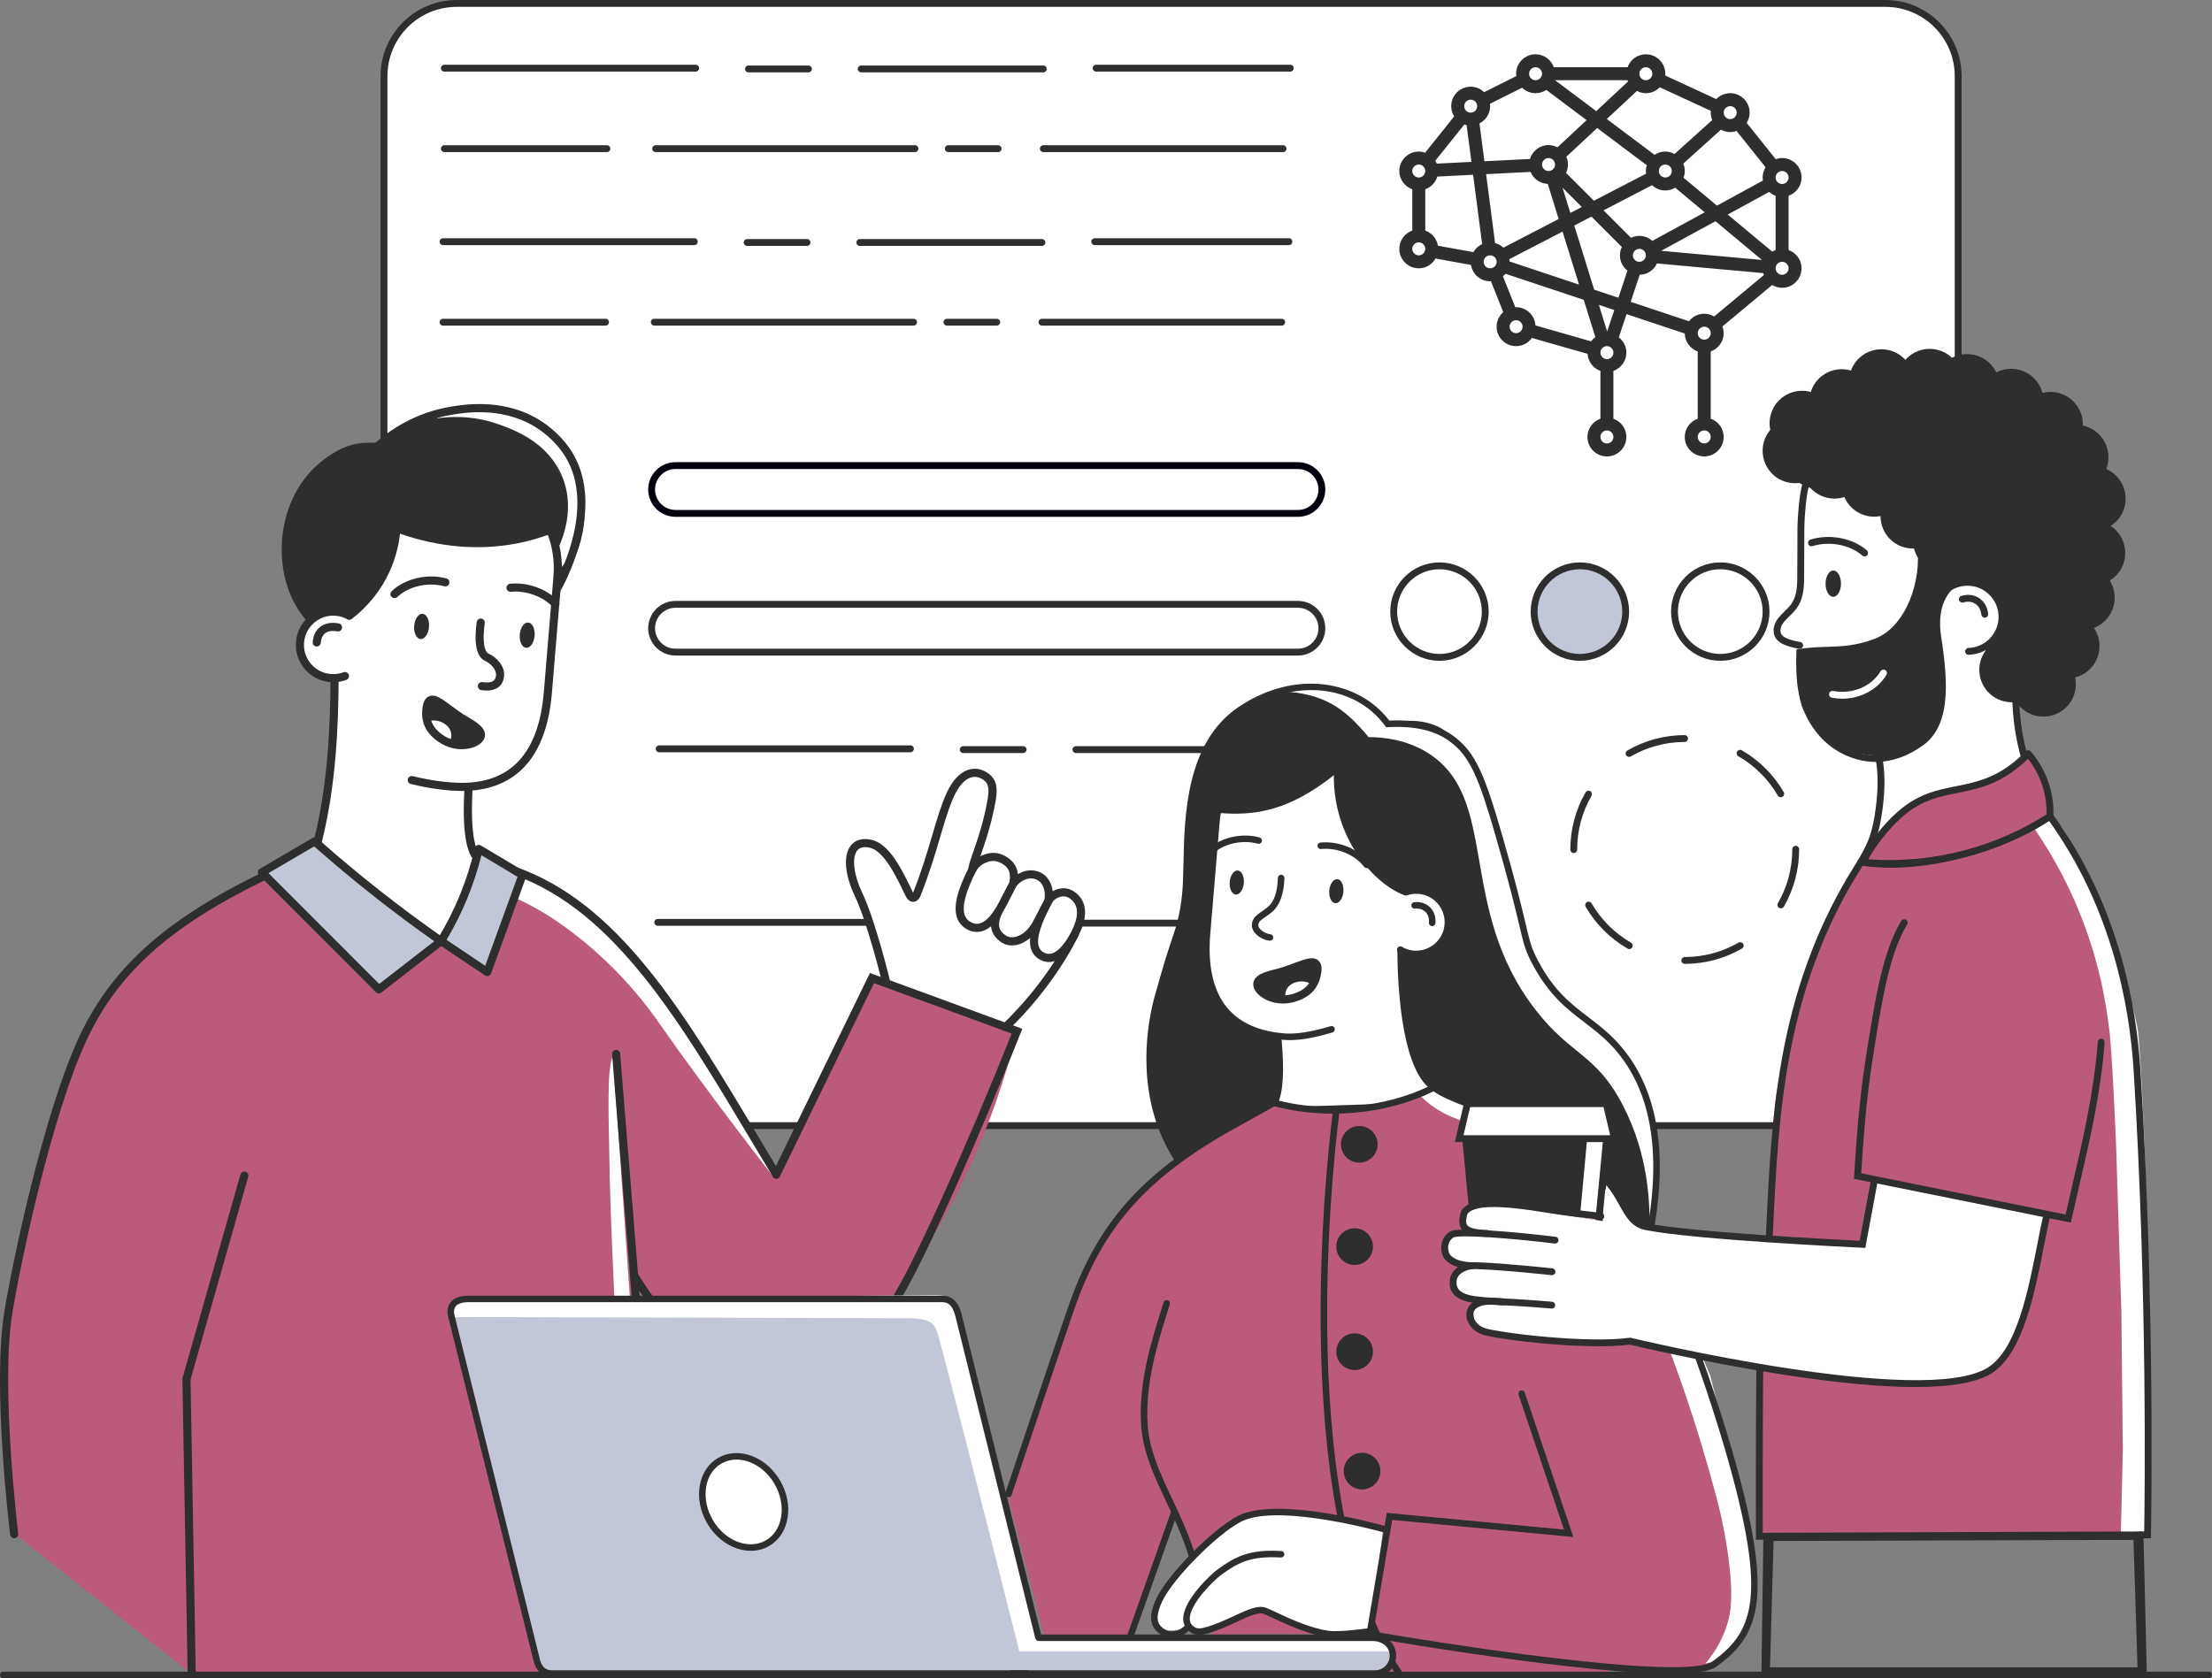 <?xml version="1.0" encoding="utf-8"?>
<!-- Generator: Adobe Illustrator 25.3.0, SVG Export Plug-In . SVG Version: 6.00 Build 0)  -->
<svg version="1.1" id="Illustration" xmlns="http://www.w3.org/2000/svg" xmlns:xlink="http://www.w3.org/1999/xlink" x="0px"
	 y="0px" viewBox="0 0 2342.46 1777.66" style="enable-background:new 0 0 2342.46 1777.66;" xml:space="preserve">
<rect x="0" y="0" width="2342.46" height="1777.66" fill="#808080" stroke="none"/>
<style type="text/css">
	.st0{fill:#FFFFFF;}
	.st1{fill:#2E2E2E;}
	.st2{fill:#00000C;}
	.st3{fill:#C1C7D6;}
	.st4{fill:#BB5A7D;}
</style>
<g>
	<path class="st0" d="M1996.63,1192.36H483.67c-42.54,0-77.03-34.49-77.03-77.03V80.66c0-42.54,34.49-77.03,77.03-77.03h1512.96
		c42.54,0,77.03,34.49,77.03,77.03v1034.68C2073.66,1157.88,2039.17,1192.36,1996.63,1192.36z"/>
	<path class="st1" d="M1996.63,1195.99H483.67c-44.47,0-80.66-36.18-80.66-80.66V80.66C403.01,36.18,439.19,0,483.67,0h1512.96
		c44.47,0,80.66,36.18,80.66,80.66v1034.68C2077.29,1159.81,2041.1,1195.99,1996.63,1195.99z M483.67,7.26
		c-40.47,0-73.39,32.92-73.39,73.39v1034.68c0,40.47,32.92,73.39,73.39,73.39h1512.96c40.47,0,73.39-32.92,73.39-73.39V80.66
		c0-40.47-32.92-73.39-73.39-73.39H483.67z"/>
</g>
<g>
	<path class="st2" d="M1374.54,547.44H715.35c-15.96,0-28.94-12.98-28.94-28.93c0-15.96,12.98-28.94,28.94-28.94h659.19
		c15.96,0,28.94,12.98,28.94,28.94C1403.48,534.46,1390.5,547.44,1374.54,547.44z M715.35,496.83c-11.95,0-21.67,9.72-21.67,21.67
		c0,11.95,9.72,21.67,21.67,21.67h659.19c11.95,0,21.67-9.72,21.67-21.67c0-11.95-9.72-21.67-21.67-21.67H715.35z"/>
</g>
<g>
	<path class="st1" d="M1374.54,694.4H715.35c-15.96,0-28.94-12.98-28.94-28.93c0-15.96,12.98-28.94,28.94-28.94h659.19
		c15.96,0,28.94,12.98,28.94,28.94C1403.48,681.41,1390.5,694.4,1374.54,694.4z M715.35,643.79c-11.95,0-21.67,9.72-21.67,21.67
		c0,11.95,9.72,21.67,21.67,21.67h659.19c11.95,0,21.67-9.72,21.67-21.67c0-11.95-9.72-21.67-21.67-21.67H715.35z"/>
</g>
<g>
	<g>
		<path class="st1" d="M736.74,75.85H470.58c-2.01,0-3.63-1.63-3.63-3.63c0-2.01,1.63-3.63,3.63-3.63h266.16
			c2.01,0,3.63,1.63,3.63,3.63C740.38,74.22,738.75,75.85,736.74,75.85z"/>
	</g>
	<g>
		<path class="st1" d="M856.09,76.66h-63.46c-2.01,0-3.63-1.63-3.63-3.63c0-2.01,1.63-3.63,3.63-3.63h63.46
			c2.01,0,3.63,1.63,3.63,3.63C859.72,75.04,858.09,76.66,856.09,76.66z"/>
	</g>
	<g>
		<path class="st1" d="M1104.84,76.66H911.97c-2.01,0-3.63-1.63-3.63-3.63c0-2.01,1.63-3.63,3.63-3.63h192.87
			c2.01,0,3.63,1.63,3.63,3.63C1108.47,75.04,1106.84,76.66,1104.84,76.66z"/>
	</g>
	<g>
		<path class="st1" d="M1366.4,75.85h-205.67c-2.01,0-3.63-1.63-3.63-3.63c0-2.01,1.63-3.63,3.63-3.63h205.67
			c2.01,0,3.63,1.63,3.63,3.63C1370.03,74.22,1368.4,75.85,1366.4,75.85z"/>
	</g>
	<g>
		<path class="st1" d="M642.7,161.11H470.58c-2.01,0-3.63-1.63-3.63-3.63c0-2.01,1.63-3.63,3.63-3.63H642.7
			c2.01,0,3.63,1.63,3.63,3.63C646.33,159.49,644.71,161.11,642.7,161.11z"/>
	</g>
	<g>
		<path class="st1" d="M968.94,161.11h-274.6c-2.01,0-3.63-1.63-3.63-3.63c0-2.01,1.63-3.63,3.63-3.63h274.6
			c2.01,0,3.63,1.63,3.63,3.63C972.57,159.49,970.94,161.11,968.94,161.11z"/>
	</g>
	<g>
		<path class="st1" d="M1056.99,161.11h-52.76c-2.01,0-3.63-1.63-3.63-3.63c0-2.01,1.63-3.63,3.63-3.63h52.76
			c2.01,0,3.63,1.63,3.63,3.63C1060.63,159.49,1059,161.11,1056.99,161.11z"/>
	</g>
	<g>
		<path class="st1" d="M1358.74,161.11h-253.91c-2.01,0-3.63-1.63-3.63-3.63c0-2.01,1.63-3.63,3.63-3.63h253.91
			c2.01,0,3.63,1.63,3.63,3.63C1362.38,159.49,1360.75,161.11,1358.74,161.11z"/>
	</g>
	<g>
		<path class="st1" d="M735.3,259.65H469.14c-2.01,0-3.63-1.63-3.63-3.63c0-2.01,1.63-3.63,3.63-3.63H735.3
			c2.01,0,3.63,1.63,3.63,3.63C738.93,258.03,737.31,259.65,735.3,259.65z"/>
	</g>
	<g>
		<path class="st1" d="M854.64,260.47h-63.46c-2.01,0-3.63-1.63-3.63-3.63c0-2.01,1.63-3.63,3.63-3.63h63.46
			c2.01,0,3.63,1.63,3.63,3.63C858.28,258.84,856.65,260.47,854.64,260.47z"/>
	</g>
	<g>
		<path class="st1" d="M1103.4,260.47H910.53c-2.01,0-3.63-1.63-3.63-3.63c0-2.01,1.63-3.63,3.63-3.63h192.87
			c2.01,0,3.63,1.63,3.63,3.63C1107.03,258.84,1105.4,260.47,1103.4,260.47z"/>
	</g>
	<g>
		<path class="st1" d="M1364.95,259.65h-205.67c-2.01,0-3.63-1.63-3.63-3.63c0-2.01,1.63-3.63,3.63-3.63h205.67
			c2.01,0,3.63,1.63,3.63,3.63C1368.58,258.03,1366.96,259.65,1364.95,259.65z"/>
	</g>
	<g>
		<path class="st1" d="M641.26,344.92H469.14c-2.01,0-3.63-1.63-3.63-3.63c0-2.01,1.63-3.63,3.63-3.63h172.12
			c2.01,0,3.63,1.63,3.63,3.63C644.89,343.29,643.26,344.92,641.26,344.92z"/>
	</g>
	<g>
		<path class="st1" d="M967.49,344.92H692.9c-2.01,0-3.63-1.63-3.63-3.63c0-2.01,1.63-3.63,3.63-3.63h274.6
			c2.01,0,3.63,1.63,3.63,3.63C971.12,343.29,969.5,344.92,967.49,344.92z"/>
	</g>
	<g>
		<path class="st1" d="M1055.55,344.92h-52.76c-2.01,0-3.63-1.63-3.63-3.63c0-2.01,1.63-3.63,3.63-3.63h52.76
			c2.01,0,3.63,1.63,3.63,3.63C1059.18,343.29,1057.56,344.92,1055.55,344.92z"/>
	</g>
	<g>
		<path class="st1" d="M1357.3,344.92H1103.4c-2.01,0-3.63-1.63-3.63-3.63c0-2.01,1.63-3.63,3.63-3.63h253.91
			c2.01,0,3.63,1.63,3.63,3.63C1360.93,343.29,1359.31,344.92,1357.3,344.92z"/>
	</g>
</g>
<g>
	<g>
		<path class="st1" d="M964.14,796.85H697.98c-2.01,0-3.63-1.63-3.63-3.63c0-2.01,1.63-3.63,3.63-3.63h266.16
			c2.01,0,3.63,1.63,3.63,3.63C967.77,795.22,966.14,796.85,964.14,796.85z"/>
	</g>
	<g>
		<path class="st1" d="M1083.48,797.66h-63.46c-2.01,0-3.63-1.63-3.63-3.63c0-2.01,1.63-3.63,3.63-3.63h63.46
			c2.01,0,3.63,1.63,3.63,3.63C1087.11,796.04,1085.49,797.66,1083.48,797.66z"/>
	</g>
	<g>
		<path class="st1" d="M1332.23,797.66h-192.87c-2.01,0-3.63-1.63-3.63-3.63c0-2.01,1.63-3.63,3.63-3.63h192.87
			c2.01,0,3.63,1.63,3.63,3.63C1335.86,796.04,1334.24,797.66,1332.23,797.66z"/>
	</g>
	<g>
		<path class="st1" d="M962.69,980.65H696.53c-2.01,0-3.63-1.63-3.63-3.63c0-2.01,1.63-3.63,3.63-3.63h266.16
			c2.01,0,3.63,1.63,3.63,3.63C966.33,979.03,964.7,980.65,962.69,980.65z"/>
	</g>
	<g>
		<path class="st1" d="M1082.04,981.47h-63.46c-2.01,0-3.63-1.63-3.63-3.63c0-2.01,1.63-3.63,3.63-3.63h63.46
			c2.01,0,3.63,1.63,3.63,3.63C1085.67,979.84,1084.04,981.47,1082.04,981.47z"/>
	</g>
	<g>
		<path class="st1" d="M1330.79,981.47h-192.87c-2.01,0-3.63-1.63-3.63-3.63c0-2.01,1.63-3.63,3.63-3.63h192.87
			c2.01,0,3.63,1.63,3.63,3.63C1334.42,979.84,1332.79,981.47,1330.79,981.47z"/>
	</g>
	<g>
		<path class="st1" d="M1592.35,980.65h-205.67c-2.01,0-3.63-1.63-3.63-3.63c0-2.01,1.63-3.63,3.63-3.63h205.67
			c2.01,0,3.63,1.63,3.63,3.63C1595.98,979.03,1594.35,980.65,1592.35,980.65z"/>
	</g>
</g>
<g>
	<g>
		<path class="st1" d="M1524.37,699.97c-28.74,0-52.12-23.38-52.12-52.12s23.38-52.12,52.12-52.12c28.74,0,52.12,23.38,52.12,52.12
			S1553.11,699.97,1524.37,699.97z M1524.37,603c-24.73,0-44.85,20.12-44.85,44.85c0,24.73,20.12,44.85,44.85,44.85
			s44.85-20.12,44.85-44.85C1569.23,623.13,1549.11,603,1524.37,603z"/>
	</g>
	<circle class="st3" cx="1673.05" cy="647.86" r="48.48"/>
	<g>
		<path class="st1" d="M1673.06,699.97c-28.74,0-52.12-23.38-52.12-52.12s23.38-52.12,52.12-52.12s52.12,23.38,52.12,52.12
			S1701.79,699.97,1673.06,699.97z M1673.06,603c-24.73,0-44.85,20.12-44.85,44.85c0,24.73,20.12,44.85,44.85,44.85
			s44.85-20.12,44.85-44.85C1717.91,623.13,1697.79,603,1673.06,603z"/>
	</g>
	<g>
		<path class="st1" d="M1821.74,699.97c-28.74,0-52.12-23.38-52.12-52.12s23.38-52.12,52.12-52.12s52.12,23.38,52.12,52.12
			S1850.47,699.97,1821.74,699.97z M1821.74,603c-24.73,0-44.85,20.12-44.85,44.85c0,24.73,20.12,44.85,44.85,44.85
			c24.73,0,44.85-20.12,44.85-44.85C1866.59,623.13,1846.47,603,1821.74,603z"/>
	</g>
</g>
<g>
	<path class="st1" d="M1784.15,1021.01c-2,0-3.63-1.62-3.63-3.63c0-2.01,1.62-3.63,3.63-3.63c20.02-0.01,39.71-5.29,56.93-15.26
		c1.74-1.01,3.96-0.41,4.96,1.32c1.01,1.74,0.41,3.96-1.32,4.96C1826.39,1015.38,1805.45,1021,1784.15,1021.01
		C1784.15,1021.01,1784.15,1021.01,1784.15,1021.01z M1725.38,1005.32c-0.62,0-1.24-0.16-1.81-0.49
		c-18.38-10.62-33.73-25.94-44.38-44.3c-1.01-1.73-0.41-3.96,1.32-4.96c1.73-1.01,3.96-0.42,4.96,1.32
		c10.01,17.27,24.44,31.67,41.73,41.66c1.74,1,2.33,3.22,1.33,4.96C1727.86,1004.67,1726.64,1005.32,1725.38,1005.32z
		 M1885.9,962.23c-0.62,0-1.24-0.16-1.82-0.49c-1.74-1-2.33-3.23-1.33-4.96c9.96-17.23,15.23-36.92,15.23-56.94v-0.27
		c0-2.01,1.63-3.63,3.63-3.63c2.01,0,3.63,1.63,3.63,3.63v0.27c0,21.3-5.6,42.24-16.21,60.58
		C1888.37,961.58,1887.15,962.23,1885.9,962.23z M1666.55,903.6c-2.01,0-3.63-1.63-3.63-3.63v-0.13c0-21.25,5.58-42.15,16.14-60.46
		c1-1.74,3.23-2.33,4.96-1.33c1.74,1,2.33,3.22,1.33,4.96c-9.92,17.2-15.17,36.85-15.17,56.83v0.13
		C1670.18,901.98,1668.55,903.6,1666.55,903.6z M1885.77,844.48c-1.25,0-2.47-0.65-3.14-1.81c-10.03-17.26-24.48-31.65-41.77-41.61
		c-1.74-1-2.34-3.22-1.33-4.96c1-1.74,3.22-2.34,4.96-1.34c18.4,10.6,33.76,25.9,44.43,44.25c1.01,1.73,0.42,3.96-1.31,4.96
		C1887.02,844.32,1886.39,844.48,1885.77,844.48z M1725.16,801.75c-1.25,0-2.47-0.65-3.14-1.81c-1.01-1.73-0.42-3.96,1.32-4.96
		c18.31-10.63,39.25-16.27,60.55-16.31c0,0,0,0,0.01,0c2,0,3.63,1.62,3.63,3.63c0,2.01-1.62,3.63-3.63,3.64
		c-20.02,0.03-39.7,5.33-56.91,15.33C1726.4,801.59,1725.78,801.75,1725.16,801.75z"/>
</g>
<path class="st1" d="M342.5,492.67c-45.44,33.58-42.01,93.61-41.5,100.5c2.18,29.75,15.11,51.75,23.5,63.5
	c89.49-12.92,178.97-25.84,268.46-38.76c27.75-37.46,34.09-84.63,16.07-122.93c-19.76-42-60.56-55.77-68.97-58.61
	c-74.34-25.1-140.75,34.33-143.58,36.94C385.24,474.12,363.24,477.34,342.5,492.67z"/>
<path class="st0" d="M508.32,895.86c-13.54,34.38-27.07,68.77-40.61,103.15c-44.03-35.92-88.06-71.84-132.09-107.76
	c0,0,13.24-47.6,15.03-69.79c1.79-22.19,5.01-94.86,2.51-104.53c-15.09-1.79-24.7-8.95-30.43-18.97
	c-5.73-10.02-5.93-21.04-1.71-30.03c4.22-8.99,19.39-23.66,48.49-17.94c7.74-5.15,17.25-12.82,25.99-23.93
	c20.47-26.01,23.7-54.31,24.32-66.74c21.65,7.93,51.81,16.17,84.67,16.02c14.02-0.06,27.46-1.65,30.01-1.96
	c19.52-2.36,35.65-6.43,47.4-10.03c7.16,22.91,7.16,36.51,6.8,44.75c-0.36,8.23-2.57,89.49-5.37,105.24
	c-2.8,15.76-7.52,56.56-14.68,71.95c-7.16,15.39-24.96,36.33-41.47,41.3c-16.5,4.97-32.27,9.89-32.27,9.89s-0.76,32.93,0.52,45.82
	c1.27,12.89,8.07,19.69,8.07,19.69L508.32,895.86z"/>
<path class="st0" d="M1068.74,1085.28c0,0,24.1-30.84,30.52-37.23c6.42-6.39,23.62-23.54,28.72-33.74s17.18-35.44,17.18-45.1
	c0-9.66-4.21-23.94-14.99-23.52c-10.78,0.43-16.5,4.4-16.5,4.4s-4.28-15.16-9.49-19.1s-14.7-5.41-20.51-2.59
	c-5.81,2.81-8.86,4.3-8.86,4.3s2.68-18.79-14.5-22.01c-17.18-3.22-25.24,2.15-25.24,2.15l-2.15-1.88c0,0,11.01-28.46,12.62-40.81
	c1.61-12.35,8.21-31.11,4.51-39.45c-3.7-8.34-9.34-13.71-19.81-11.29c-10.47,2.42-17.45,9.66-22.01,21.21
	c-4.56,11.54-17.99,44.57-21.21,55.57c-3.22,11.01-13.42,49.67-15.57,52.35c-2.15,2.68-8.6-0.4-10.07-4.5
	c-1.47-4.09-15.42-31.83-22.85-38.85c-7.43-7.02-20.77-14.11-29.09-9.54c-8.32,4.56-8.89,17.75-9.01,23.1
	c-0.12,5.35,17.87,49.38,20.55,57.97c2.68,8.59,16.91,62.82,16.91,62.82l128.09,47.27L1068.74,1085.28z"/>
<g>
	<path class="st0" d="M581.16,598.55c2.5-3.49,32.94-47.42,14.38-93.28c-15.11-37.34-52.42-50.5-68-56
		c-28.2-9.95-53.16-7.94-66.33-5.91c5.15-2.08,65.28-25.31,115.14,10.02c7.13,5.05,34.15,24.83,41.77,61.35
		c11.96,57.25-35.36,99.95-37.53,101.84C580.6,616.57,581.36,608.98,581.16,598.55z"/>
</g>
<path class="st4" d="M548.97,1099.24c-9.94-24.64-19.87-49.27-29.81-73.91c-16.68-8.62-33.37-17.24-50.05-25.86
	c-22.65,16.18-45.3,32.35-67.95,48.53c-40.81-40.36-81.61-80.72-122.42-121.08c-12.73,7.8-31.24,19.31-53.33,33.66
	c-14.68,9.54-54.32,33.33-69.69,47.2c-25.21,22.74-60.2,73.97-80.65,124.96c-20.45,50.99-61.4,231.38-67.24,264.14
	c-5.84,32.76-1.41,129.97-1.21,133.18c0.2,3.21,11.48,96.64,11.48,96.64L203,1773.26l493.14-3.3c0,0-22.63-393.07-23.11-399.18
	c-0.48-6.11-11.66-133.37-11.66-133.37L548.97,1099.24z"/>
<path class="st4" d="M1076.96,1092.3l-153.56-56.25l-102.45,203.49c0,0-54.95-93.17-109.9-172.05S583.09,933.48,543.17,927.75
	c-7.84,31.86-15.69,63.73-23.53,95.59c-1.72,59.78-3.43,119.55-5.14,179.33c22.12,10.98,53.44,29.16,84.91,58.4
	c39.46,36.66,52.13,55.57,77.12,97.67C697.46,1394,750.17,1470,832.5,1465.38c56.77-3.19,95.1-61.54,143.28-136.02
	C1006.95,1281.17,1049.86,1202.53,1076.96,1092.3z"/>
<g>
	<path class="st0" d="M820.31,1248.15c0,0-68.55-87.21-123.5-166.1c-46.79-67.17-111.02-114.38-152.42-131.27
		c0.2-9.86,0.36-17.8,0.47-23.04c39.91,5.73,112.94,60.85,167.88,139.74c43.82,62.91,87.61,134.84,103.56,161.42L820.31,1248.15z"/>
</g>
<g>
	<path class="st1" d="M466.87,783.96c-12.02-7.85-16.57-17.44-16.03-28.54c0.41-8.48,2.07-12.43,6.08-12.96
		c5.07-0.66,13.59,6.98,27.41,16.76c10.09,7.14,26.68,13.5,24.17,22.21C506.34,788.93,485.96,796.42,466.87,783.96z"/>
	<path class="st0" d="M451.56,760.42c11.33-3.72,34.01,5.01,27.97,27.16C465.19,783.58,452.12,767.13,451.56,760.42z"/>
	<g>
		<path class="st1" d="M488.8,793.61c-6.61,0-14.96-1.62-23.76-7.36c-12.57-8.21-18.62-19.09-17.97-32.34
			c0.23-4.73,0.77-15.82,9.82-17c5.57-0.73,11.61,3.71,21.59,11.08c2.64,1.95,5.63,4.15,8.86,6.44c2.41,1.7,5.35,3.45,8.2,5.13
			c9.57,5.66,20.41,12.08,17.62,21.77c-1.2,4.17-5.36,7.85-11.42,10.1C499.65,792.19,494.99,793.61,488.8,793.61z M458.17,745.41
			c-0.06,0-0.12,0-0.18,0.01c-1.22,0.16-2.08,3.41-2.35,8.91c-0.5,10.27,3.97,18.13,14.08,24.73l0,0c10.87,7.09,22.11,6.88,29,4.31
			c4.01-1.49,5.88-3.47,6.15-4.43c0.95-3.31-7.54-8.33-13.74-12c-2.99-1.77-6.09-3.6-8.78-5.51c-3.3-2.33-6.32-4.57-9-6.54
			C467.34,750.44,460.52,745.41,458.17,745.41z"/>
	</g>
	<g>
		<path class="st1" d="M483.83,790.33l-7.8-3.61c4.01-8.67,0.94-14.41-2.35-17.71c-5.29-5.31-14.41-7.41-20.33-4.69l-3.59-7.81
			c9.22-4.24,22.12-1.47,30,6.43C487.03,770.23,488.51,780.21,483.83,790.33z"/>
	</g>
</g>
<g>
	<path class="st1" d="M489.24,837.84c-4.01,0-8.13-0.18-12.38-0.53l-0.94-0.08c-7.31-0.61-19.55-1.62-40.89-6.76
		c-2.31-0.56-3.73-2.88-3.17-5.18c0.55-2.31,2.88-3.73,5.18-3.17c20.7,4.99,32.53,5.97,39.59,6.55l0.95,0.08
		c31.77,2.66,56.24-5.33,72.72-23.74c14.34-16.03,22.94-40.05,25.55-71.39l10.24-122.98c1.38-16.54-1.12-32.64-7.42-47.87
		c-0.91-2.19,0.13-4.7,2.33-5.61c2.19-0.91,4.71,0.13,5.61,2.33c6.74,16.27,9.52,34.2,8.05,51.87l-10.24,122.98
		c-2.77,33.25-12.09,58.96-27.71,76.41C540.58,828.75,517.92,837.84,489.24,837.84z"/>
</g>
<g>
	<path class="st1" d="M352.94,722.68c-1.12,0-2.24-0.05-3.36-0.14c-21.74-1.81-37.95-20.97-36.14-42.7
		c0.88-10.53,5.8-20.09,13.87-26.91c8.07-6.83,18.31-10.1,28.84-9.22c5.44,0.45,10.63,1.98,15.41,4.55
		c2.09,1.12,2.88,3.73,1.75,5.82c-1.12,2.09-3.72,2.88-5.82,1.75c-3.74-2.01-7.79-3.2-12.06-3.56c-8.25-0.69-16.26,1.88-22.57,7.22
		c-6.31,5.34-10.17,12.83-10.86,21.07c-1.42,17.02,11.27,32.01,28.29,33.43c4.64,0.39,9.18-0.24,13.49-1.87
		c2.22-0.84,4.7,0.28,5.54,2.5c0.84,2.22-0.28,4.7-2.5,5.54C362.34,721.83,357.69,722.68,352.94,722.68z"/>
</g>
<g>
	<path class="st1" d="M335.44,684.82c-0.1,0-0.21,0-0.31-0.01c-2.37-0.17-4.15-2.23-3.98-4.59c0.5-6.99,3.22-12.59,7.86-16.2
		c4.95-3.84,11.77-5.11,19.72-3.67c2.33,0.42,3.88,2.66,3.46,4.99c-0.42,2.33-2.66,3.89-4.99,3.46c-5.48-0.99-9.95-0.3-12.92,2.01
		c-3.36,2.61-4.34,6.89-4.56,10.02C339.56,683.09,337.68,684.82,335.44,684.82z"/>
</g>
<ellipse transform="matrix(0.083 -0.997 0.997 0.083 -159.099 1173.274)" class="st1" cx="557.99" cy="673.09" rx="13.42" ry="7.88"/>
<g>
	<path class="st1" d="M588.1,643.87c-1.12,0-2.24-0.44-3.09-1.31c-10.6-10.94-28.27-17.25-43.95-15.68
		c-2.36,0.23-4.46-1.49-4.7-3.85c-0.24-2.36,1.49-4.46,3.85-4.7c18.44-1.83,38.45,5.33,50.97,18.25c1.65,1.7,1.61,4.42-0.1,6.07
		C590.25,643.47,589.18,643.87,588.1,643.87z"/>
</g>
<ellipse transform="matrix(0.083 -0.997 0.997 0.083 -252.366 1053.285)" class="st1" cx="446.15" cy="663.77" rx="13.42" ry="7.88"/>
<g>
	<path class="st1" d="M417.78,633.56c-1.14,0-2.28-0.45-3.12-1.35c-1.63-1.72-1.55-4.44,0.17-6.07
		c14.12-13.34,37.93-18.86,57.91-13.42c2.29,0.62,3.64,2.98,3.02,5.27c-0.62,2.29-2.98,3.64-5.27,3.02
		c-17.25-4.69-37.71-0.01-49.76,11.38C419.9,633.17,418.83,633.56,417.78,633.56z"/>
</g>
<g>
	<path class="st1" d="M515.54,731.49c-1.83,0-3.78-0.16-5.86-0.47c-2.35-0.35-3.96-2.54-3.61-4.89c0.35-2.35,2.53-3.96,4.89-3.61
		c6.8,1.03,10.11-0.23,11.7-1.47c1.5-1.17,2.36-3.03,2.62-5.67c0.57-5.87-5.45-12.43-11.35-15.15c-9.24-4.26-12.29-18.16-9.09-41.32
		c0.33-2.35,2.5-3.99,4.84-3.67c2.35,0.33,3.99,2.49,3.67,4.84c-2.48,17.9-0.92,29.99,4.17,32.34c8.85,4.08,17.3,13.56,16.3,23.79
		c-0.49,5.04-2.47,8.95-5.89,11.61C524.82,730.26,520.66,731.49,515.54,731.49z"/>
</g>
<g>
	<path class="st1" d="M502.69,909.51c-1.54,0-3.02-0.83-3.79-2.28c-9.05-16.96-8.32-50.26-6.98-73.83c0.13-2.37,2.16-4.16,4.53-4.05
		c2.37,0.13,4.18,2.16,4.05,4.53c-1.98,34.84,0.04,58.15,5.98,69.3c1.12,2.09,0.33,4.7-1.77,5.81
		C504.07,909.35,503.37,909.51,502.69,909.51z"/>
</g>
<g>
	<path class="st1" d="M336.28,896.56c-0.35,0-0.71-0.04-1.06-0.13c-2.3-0.59-3.69-2.92-3.1-5.22
		c15.4-60.5,17.66-124.16,17.91-172.86c0.01-2.36,1.93-4.27,4.3-4.27c0.01,0,0.02,0,0.02,0c2.37,0.01,4.29,1.95,4.27,4.32
		c-0.25,49.19-2.55,113.52-18.18,174.93C339.94,895.27,338.19,896.56,336.28,896.56z"/>
</g>
<path class="st3" d="M333.19,891.26c21.19,18.8,44.1,38.04,68.8,57.41c22.22,17.42,43.98,33.45,65.07,48.19
	c-21.97,17.05-43.94,34.1-65.91,51.14c-41.27-41.33-82.54-82.66-123.81-123.99L333.19,891.26z"/>
<g>
	<path class="st1" d="M401.17,1052.29c-1.11,0-2.21-0.43-3.04-1.26L274.31,927.04c-0.94-0.94-1.39-2.26-1.22-3.58
		c0.17-1.32,0.94-2.48,2.09-3.16l55.84-32.75c1.6-0.94,3.63-0.74,5.02,0.49c22.18,19.68,45.26,38.94,68.6,57.24
		c21.09,16.53,42.92,32.7,64.88,48.05c1.12,0.78,1.8,2.05,1.83,3.41s-0.58,2.66-1.66,3.5l-65.91,51.14
		C403.02,1052,402.09,1052.29,401.17,1052.29z M284.31,924.9l117.21,117.38l58.31-45.25c-20.48-14.43-40.81-29.55-60.49-44.98
		c-22.66-17.77-45.08-36.43-66.67-55.51L284.31,924.9z"/>
</g>
<path class="st3" d="M467.07,996.85c7.9-12.87,16.34-28.63,23.93-47.19c7.58-18.55,12.6-35.69,15.98-50.4
	c15.44,9.2,30.89,18.4,46.33,27.6c-12.44,34.27-24.87,68.53-37.31,102.8C499.69,1018.73,483.38,1007.79,467.07,996.85z"/>
<g>
	<path class="st1" d="M516,1033.96c-0.84,0-1.68-0.25-2.39-0.73l-48.93-32.81c-1.91-1.28-2.47-3.85-1.27-5.81
		c9.09-14.81,17.04-30.48,23.61-46.57c6.57-16.08,11.88-32.81,15.77-49.74c0.31-1.34,1.24-2.45,2.5-2.99
		c1.26-0.54,2.71-0.44,3.89,0.26l46.33,27.6c1.77,1.05,2.54,3.22,1.84,5.16l-37.31,102.8c-0.45,1.24-1.45,2.21-2.7,2.62
		C516.9,1033.89,516.45,1033.96,516,1033.96z M472.87,995.57l40.96,27.47l34.23-94.3l-38.26-22.8
		c-3.84,15.43-8.82,30.66-14.82,45.35C488.74,966.53,481.31,981.41,472.87,995.57z"/>
</g>
<g>
	<path class="st1" d="M822.08,1248.5c-1.46,0-2.88-0.74-3.68-2.08c-7.4-12.29-14.72-24.55-21.8-36.4
		c-78.28-131.05-145.89-244.24-251-282.84c-2.23-0.82-3.37-3.29-2.55-5.51c0.82-2.23,3.29-3.37,5.51-2.55
		c49.6,18.21,93.58,52.57,138.42,108.11c40.17,49.77,77.49,112.24,117,178.38c7.08,11.85,14.39,24.1,21.79,36.37
		c1.22,2.03,0.57,4.67-1.46,5.9C823.6,1248.31,822.84,1248.5,822.08,1248.5z"/>
</g>
<g>
	<path class="st1" d="M203,1777.56c-2.34,0-4.25-1.87-4.29-4.22l-5.56-313.12l0.17-0.61l61.29-215.5c0.65-2.28,3.02-3.6,5.31-2.96
		c2.28,0.65,3.61,3.03,2.96,5.31l-61.11,214.89l5.54,311.84c0.04,2.37-1.85,4.33-4.22,4.37
		C203.05,1777.56,203.02,1777.56,203,1777.56z"/>
</g>
<g>
	<path class="st1" d="M15.03,1629.45c-2.14,0-3.99-1.6-4.26-3.77c-0.78-6.38-19.02-157.08-6.25-235.75
		c9.17-56.48,41.39-207.27,77.39-287.44c17.05-37.97,40.47-70.19,71.61-98.52c30.8-28.03,71.1-53.98,123.2-79.34
		c2.13-1.04,4.7-0.15,5.74,1.98c1.04,2.13,0.15,4.7-1.98,5.74C178,982.24,122.74,1032.55,89.76,1106
		c-35.66,79.4-67.64,229.17-76.75,285.3c-12.58,77.47,6.11,231.78,6.3,233.33c0.29,2.35-1.39,4.5-3.74,4.79
		C15.39,1629.44,15.21,1629.45,15.03,1629.45z"/>
</g>
<g>
	<path class="st1" d="M828.41,1469.74c-27.13,0-53.25-8.18-77.79-24.39c-28.92-19.1-56.78-50.12-82.82-92.21
		c-1.25-2.02-0.62-4.67,1.39-5.91c2.02-1.25,4.66-0.62,5.91,1.39c49.45,79.93,102.7,116.64,162.78,112.17
		c49.82-3.69,86.57-40.46,131.06-131.13c45.33-92.4,93.09-211.44,102.4-234.85l-145.78-53.4l-99.62,204.67
		c-1.04,2.13-3.61,3.02-5.74,1.98c-2.13-1.04-3.02-3.61-1.98-5.74l103.02-211.65l161.33,59.1l-1.61,4.09
		c-0.53,1.36-53.89,136.84-104.3,239.58c-46.05,93.85-84.78,131.96-138.13,135.91C835.14,1469.61,831.77,1469.74,828.41,1469.74z"/>
</g>
<g>
	<path class="st1" d="M1064.89,1092.17c-1.13,0-2.26-0.45-3.11-1.33c-1.64-1.71-1.58-4.43,0.14-6.07
		c44.38-42.41,69.37-89.13,75.25-103.56c5.82-14.27,4.05-24.42-5.26-30.16c-3.23-2-6.67-1.71-8.98-1.13
		c-3.67,0.93-7.08,3.32-8.7,6.1l-13.09,24.8c-5.74,10.34-14.3,17.55-23.55,19.85c-6.19,1.54-12.18,0.7-16.87-2.35
		c-11.91-7.75-14.36-18.96-7.49-34.25c0.97-2.16,3.52-3.13,5.68-2.16c2.16,0.97,3.13,3.51,2.16,5.68
		c-5.97,13.29-2.59,19.02,4.34,23.53c2.67,1.74,6.26,2.17,10.11,1.22c6.94-1.72,13.52-7.41,18.06-15.6l13.15-24.92
		c2.74-4.79,8.13-8.7,14.07-10.21c5.54-1.41,11.09-0.65,15.61,2.14c13.04,8.04,16.13,22.51,8.7,40.72
		c-6.08,14.9-31.81,63.08-77.27,106.52C1067.02,1091.78,1065.95,1092.17,1064.89,1092.17z"/>
</g>
<path class="st1" d="M1894.07,264.86v-57.5c7.98-2.84,13.74-10.4,13.74-19.35c0-11.36-9.25-20.61-20.61-20.61
	c-2.36,0-4.6,0.48-6.72,1.22l-30.79-38.49c1.96-3.14,3.15-6.83,3.15-10.81c0-11.36-9.25-20.61-20.61-20.61
	c-5.78,0-10.99,2.4-14.74,6.25l-54.16-24.99c0.06-0.63,0.19-1.22,0.19-1.86c0-11.36-9.25-20.61-20.61-20.61
	c-8.95,0-16.5,5.76-19.35,13.74h-78.1c-2.84-7.98-10.4-13.74-19.35-13.74c-11.36,0-20.61,9.25-20.61,20.61
	c0,0.85,0.15,1.67,0.25,2.49l-34.08,17.04c-3.71-3.57-8.73-5.79-14.27-5.79c-11.36,0-20.61,9.25-20.61,20.61
	c0,3.98,1.19,7.67,3.15,10.83l-30.79,38.48c-2.12-0.74-4.35-1.22-6.71-1.22c-11.36,0-20.61,9.25-20.61,20.61
	c0,8.95,5.76,16.5,13.74,19.35v43.76c-7.98,2.84-13.74,10.39-13.74,19.34c0,11.36,9.25,20.61,20.61,20.61
	c7.63,0,14.23-4.22,17.79-10.39l37.51,6.82c1.59,9.79,10.04,17.31,20.27,17.31c0.28,0,0.54-0.07,0.81-0.08l13.11,32.77
	c-4.29,3.79-7.05,9.25-7.05,15.4c0,11.36,9.25,20.61,20.61,20.61c6.91,0,13.01-3.45,16.74-8.68l58.96,16.85
	c0.53,8.37,6.03,15.35,13.61,18.06v50.63c-7.98,2.84-13.74,10.4-13.74,19.35c0,11.36,9.25,20.61,20.61,20.61s20.61-9.25,20.61-20.61
	c0-8.95-5.76-16.5-13.74-19.35v-50.63c7.98-2.84,13.74-10.4,13.74-19.35c0-6.58-3.16-12.39-7.98-16.17l8.2-24.61l61.65,20.55
	c0.16,8.77,5.84,16.15,13.7,18.96v71.24c-7.98,2.84-13.74,10.4-13.74,19.35c0,11.36,9.25,20.61,20.61,20.61s20.61-9.25,20.61-20.61
	c0-8.95-5.76-16.5-13.74-19.35v-71.23c7.98-2.84,13.74-10.4,13.74-19.35c0-2.51-0.52-4.88-1.34-7.11l52.72-43.93
	c3.08,1.83,6.63,2.95,10.46,2.95c11.36,0,20.61-9.25,20.61-20.61C1907.81,275.26,1902.04,267.7,1894.07,264.86z M1598.6,276.95
	c-0.01-0.82-0.14-1.61-0.25-2.41l56.36-29.22l17.43,56.15L1598.6,276.95z M1583.27,257.48l-9.52-73.02l47.08-2.36
	c2.99,7.24,9.99,12.37,18.22,12.7l11.54,37.18l-58.51,30.34C1589.61,260.03,1586.61,258.37,1583.27,257.48z M1521.5,173.32
	c-0.43-1.05-0.99-2.04-1.59-3l30.79-38.48c0.8,0.27,1.58,0.57,2.41,0.75l5.08,38.89L1521.5,173.32z M1566.73,130.74
	c6.68-3.41,11.3-10.29,11.3-18.29c0-0.85-0.15-1.67-0.25-2.49l34.08-17.04c3.71,3.57,8.73,5.79,14.27,5.79
	c4.22,0,8.14-1.28,11.41-3.47l42.66,32l-30.89,28.83c-2.84-1.47-6.03-2.39-9.45-2.39c-9.3,0-17.09,6.23-19.65,14.72l-48.26,2.41
	L1566.73,130.74z M1724.05,86.32l-33.64,31.4l-43.67-32.75h76.84C1723.74,85.42,1723.86,85.88,1724.05,86.32z M1743.2,183.95
	l-55.29,28.67l-29.51-29.51c1.28-2.69,2.07-5.66,2.07-8.84c0-2.93-0.63-5.7-1.73-8.22l32.62-30.45l52.58,39.44
	c-0.6,1.94-1.02,3.96-1.02,6.1C1742.92,182.11,1743.08,183.03,1743.2,183.95z M1646.74,174.28c0,3.79-3.08,6.87-6.87,6.87
	c-3.79,0-6.87-3.08-6.87-6.87s3.08-6.87,6.87-6.87C1643.66,167.41,1646.74,170.5,1646.74,174.28z M1675.12,219.25l-12.15,6.3
	l-8.31-26.76L1675.12,219.25z M1667.11,238.89l18.21-9.44l32.19,32.19c-1.28,2.69-2.06,5.65-2.06,8.83c0,6.59,3.16,12.39,7.98,16.17
	l-9.58,28.73l-25.65-8.55L1667.11,238.89z M1736.05,277.34c-3.79,0-6.87-3.08-6.87-6.87s3.08-6.87,6.87-6.87
	c3.79,0,6.87,3.08,6.87,6.87S1739.84,277.34,1736.05,277.34z M1736.05,249.85c-3.17,0-6.14,0.78-8.83,2.07l-29.11-29.11l51.39-26.65
	c3.68,3.45,8.59,5.6,14.03,5.6c3.83,0,7.39-1.12,10.46-2.95l31.28,26.07l-55.53,30.29C1746.09,251.9,1741.33,249.85,1736.05,249.85z
	 M1822.47,137.35c2.92,1.59,6.22,2.58,9.77,2.58c2.36,0,4.6-0.48,6.71-1.22l30.79,38.49c-1.96,3.15-3.15,6.84-3.15,10.82
	c0,1.11,0.16,2.18,0.33,3.24l-48.66,26.55l-35.45-29.54c0.82-2.23,1.34-4.6,1.34-7.11c0-2.8-0.57-5.46-1.58-7.89L1822.47,137.35z
	 M1876.74,266.54l-47.14-39.28l43.91-23.95c1.97,1.77,4.27,3.15,6.82,4.05v57.5C1879.07,265.31,1877.87,265.87,1876.74,266.54z
	 M1770.4,181.15c0,3.79-3.08,6.87-6.87,6.87c-3.79,0-6.87-3.08-6.87-6.87c0-3.79,3.08-6.87,6.87-6.87
	C1767.32,174.28,1770.4,177.37,1770.4,181.15z M1816.63,234.34l49.23,41.03l-106.67-9.7L1816.63,234.34z M1894.07,188.02
	c0,3.79-3.08,6.87-6.87,6.87c-3.79,0-6.87-3.08-6.87-6.87c0-3.79,3.08-6.87,6.87-6.87C1890.99,181.15,1894.07,184.24,1894.07,188.02
	z M1832.24,112.45c3.79,0,6.87,3.08,6.87,6.87c0,3.79-3.08,6.87-6.87,6.87c-3.79,0-6.87-3.08-6.87-6.87
	C1825.36,115.53,1828.44,112.45,1832.24,112.45z M1811.81,117.46c-0.05,0.63-0.19,1.22-0.19,1.86c0,2.8,0.57,5.46,1.58,7.89
	l-39.91,35.91c-2.91-1.59-6.21-2.58-9.76-2.58c-4.22,0-8.14,1.28-11.41,3.47l-50.55-37.92l31.91-29.78c2.84,1.48,6.02,2.4,9.44,2.4
	c5.78,0,10.99-2.4,14.74-6.25L1811.81,117.46z M1742.92,71.23c3.79,0,6.87,3.08,6.87,6.87s-3.08,6.87-6.87,6.87
	c-3.79,0-6.87-3.08-6.87-6.87S1739.13,71.23,1742.92,71.23z M1626.13,71.23c3.79,0,6.87,3.08,6.87,6.87s-3.08,6.87-6.87,6.87
	c-3.79,0-6.87-3.08-6.87-6.87S1622.33,71.23,1626.13,71.23z M1557.42,105.58c3.79,0,6.87,3.08,6.87,6.87s-3.08,6.87-6.87,6.87
	c-3.79,0-6.87-3.08-6.87-6.87C1550.55,108.66,1553.63,105.58,1557.42,105.58z M1502.46,174.28c3.79,0,6.87,3.08,6.87,6.87
	c0,3.79-3.08,6.87-6.87,6.87c-3.79,0-6.87-3.08-6.87-6.87C1495.59,177.37,1498.67,174.28,1502.46,174.28z M1502.46,270.47
	c-3.79,0-6.87-3.08-6.87-6.87s3.08-6.87,6.87-6.87c3.79,0,6.87,3.08,6.87,6.87S1506.25,270.47,1502.46,270.47z M1509.33,244.25
	v-43.76c6.14-2.19,10.89-7.17,12.78-13.45l37.87-1.9l9.58,73.44c-3.94,1.79-7.17,4.8-9.32,8.52l-37.5-6.81
	C1521.52,252.82,1516.3,246.74,1509.33,244.25z M1571.16,277.34c0-3.79,3.08-6.87,6.87-6.87c3.79,0,6.87,3.08,6.87,6.87
	s-3.08,6.87-6.87,6.87C1574.24,284.21,1571.16,281.12,1571.16,277.34z M1591.6,292.73c0.95-0.84,1.82-1.77,2.6-2.77l82.96,27.65
	l12.25,39.46c-1.7,1.28-3.22,2.78-4.45,4.51l-58.96-16.85c-0.68-10.75-9.56-19.31-20.48-19.31c-0.27,0-0.54,0.07-0.8,0.08
	L1591.6,292.73z M1605.51,352.91c-3.79,0-6.87-3.08-6.87-6.87s3.08-6.87,6.87-6.87c3.79,0,6.87,3.08,6.87,6.87
	S1609.31,352.91,1605.51,352.91z M1701.7,469.7c-3.79,0-6.87-3.08-6.87-6.87s3.08-6.87,6.87-6.87c3.79,0,6.87,3.08,6.87,6.87
	S1705.49,469.7,1701.7,469.7z M1701.7,380.39c-3.79,0-6.87-3.08-6.87-6.87c0-3.79,3.08-6.87,6.87-6.87c3.79,0,6.87,3.08,6.87,6.87
	C1708.57,377.31,1705.49,380.39,1701.7,380.39z M1701.93,351.1l-8.73-28.13l16.3,5.43L1701.93,351.1z M1736.44,291.04
	c8.12-0.15,15.07-5.02,18.29-11.97l112.58,10.24c0.18,0.69,0.38,1.36,0.63,2.02l-52.72,43.93c-3.08-1.83-6.62-2.95-10.46-2.95
	c-6.58,0-12.39,3.16-16.17,7.98l-61.71-20.57L1736.44,291.04z M1804.75,469.7c-3.79,0-6.87-3.08-6.87-6.87s3.08-6.87,6.87-6.87
	c3.79,0,6.87,3.08,6.87,6.87S1808.55,469.7,1804.75,469.7z M1804.75,359.78c-3.79,0-6.87-3.08-6.87-6.87s3.08-6.87,6.87-6.87
	c3.79,0,6.87,3.08,6.87,6.87S1808.55,359.78,1804.75,359.78z M1887.2,291.08c-3.79,0-6.87-3.08-6.87-6.87
	c0-3.79,3.08-6.87,6.87-6.87c3.79,0,6.87,3.08,6.87,6.87C1894.07,287.99,1890.99,291.08,1887.2,291.08z"/>
<g>
	<path class="st1" d="M938.45,1044.69c-1.94,0-3.7-1.32-4.17-3.29c-0.15-0.63-15.44-63.69-29.15-92.48
		c-10.66-22.39-12.28-42.76-4.23-53.15c3.23-4.17,9.52-8.67,21.14-6.41c19.72,3.83,33.18,31.89,44,54.45l0.87,1.82
		c0-0.01,0.01-0.01,0.01-0.02c9.32-23.56,15.33-43.98,20.64-61.99c4.97-16.86,9.26-31.42,14.9-43.67
		c5.99-13.01,13.46-21.18,22.2-24.27c7.9-2.8,14.42-0.58,17.6,1c17.55,8.68,14.16,23.75,9.03,46.55
		c-3.87,17.19-8.88,31.57-12.55,42.07c-0.21,0.59-0.41,1.17-0.61,1.74c6.82-3.63,15.15-4.95,22.58-1.94
		c10.36,4.2,16.21,11.33,17.24,20.87c7.31-4.48,15.92-5.39,23.26-2.07c10.15,4.6,15.19,15.82,13.48,30.03
		c-0.28,2.36-2.43,4.04-4.78,3.75c-2.36-0.28-4.04-2.42-3.75-4.78c1.25-10.45-1.84-18.17-8.5-21.18c-6.4-2.9-14.53-0.59-20.23,5.76
		c-1.45,1.61-3.72,2.07-5.65,1.14c-1.94-0.93-3-2.99-2.64-5.14c1.68-10.18-1.92-16.49-11.66-20.44c-8.3-3.37-19.37,2-23.35,8.86
		c-1.42,2.45-3.83,2.93-5.59,2.31c-1.64-0.58-3.39-2.35-2.91-5.43c0.57-3.66,2.42-8.98,4.99-16.33c3.6-10.3,8.52-24.41,12.28-41.12
		c5.61-24.95,5.91-31.84-4.46-36.97c-1.96-0.97-6-2.34-10.92-0.6c-6.38,2.26-12.35,9.09-17.26,19.76
		c-5.38,11.68-9.59,25.96-14.46,42.5c-5.36,18.19-11.43,38.8-20.89,62.72c-2.27,5.73-6.11,6.48-7.66,6.54
		c-1.52,0.06-5.42-0.41-8.08-5.94l-0.88-1.83c-9.46-19.72-22.41-46.72-37.89-49.73c-5.97-1.16-10.13-0.1-12.72,3.24
		c-5.78,7.46-3.64,25.64,5.2,44.2c14.1,29.6,29.12,91.54,29.75,94.16c0.56,2.31-0.86,4.63-3.17,5.18
		C939.12,1044.65,938.78,1044.69,938.45,1044.69z"/>
</g>
<g>
	<path class="st1" d="M1034.35,987.18c-3.54,0-6.59-0.95-8.97-2.08c-6.01-2.94-10.03-7.41-12-13.32
		c-3.89-11.7,0.3-28.86,13.21-53.99c1.08-2.11,3.67-2.94,5.78-1.86c2.11,1.08,2.94,3.67,1.86,5.78
		c-11.45,22.31-15.72,38.25-12.7,47.36c1.23,3.69,3.7,6.4,7.57,8.29c11.72,5.56,22.18-8.77,28.88-21.78
		c2.94-5.71,11.8-22.83,11.8-22.83l7.63,3.95c0,0-8.85,17.12-11.79,22.82C1054.24,981.62,1042.89,987.18,1034.35,987.18z"/>
</g>
<g>
	<path class="st1" d="M1110.82,1019.05c-2.96,0-5.66-0.71-8.02-1.77c-5.45-2.51-9.09-6.46-10.86-11.75
		c-3.69-11.04,1-28.07,14.75-53.62c1.12-2.09,3.73-2.87,5.82-1.75c2.09,1.12,2.87,3.73,1.75,5.82
		c-12.21,22.67-16.97,38.43-14.17,46.82c1.01,3.04,3,5.15,6.26,6.65c10.74,4.8,21.16-9.31,28.01-21.99
		c1.13-2.09,3.73-2.87,5.82-1.74c2.09,1.13,2.87,3.73,1.74,5.82C1130.35,1012.97,1119.46,1019.05,1110.82,1019.05z"/>
</g>
<g>
	<path class="st1" d="M329.19,660.48c-1.18,0-2.35-0.48-3.2-1.43c-6.54-7.3-11.97-15.37-16.15-23.98
		c-10.62-21.91-14.11-49.52-9.56-75.77c4.95-28.53,18.98-53.38,39.51-69.98c25.75-20.81,42.71-20.54,56.34-20.33
		c0.48,0.01,0.95,0.02,1.42,0.02c16.14-14.12,42.48-31.72,78.21-37.92c15.52-2.69,62.76-10.89,103.12,18.98
		c6.15,4.55,17.78,14.28,26.58,28.3c37.57,59.87-9.58,143.38-11.61,146.91c-1.18,2.06-3.81,2.77-5.86,1.58
		c-2.06-1.18-2.77-3.81-1.58-5.86c1.92-3.34,46.64-82.52,11.78-138.06c-8.05-12.82-18.75-21.77-24.42-25.96
		c-37.41-27.69-81.92-19.96-96.54-17.42c-34.67,6.02-60.03,23.43-75.21,36.97l-1.23,1.1l-1.65-0.01c-1.03-0.01-2.08-0.02-3.13-0.04
		c-12.89-0.2-27.48-0.43-50.8,18.42c-41.38,33.44-46.56,96.27-27.63,135.32c3.83,7.89,8.81,15.3,14.82,22
		c1.58,1.77,1.43,4.48-0.33,6.07C331.24,660.12,330.21,660.48,329.19,660.48z"/>
</g>
<g>
	<path class="st1" d="M370.07,656.42c-1.29,0-2.56-0.57-3.4-1.67c-1.45-1.88-1.1-4.58,0.78-6.02c16-12.35,28.85-28.44,37.15-46.52
		c6.24-13.59,9.92-28.11,10.95-43.17l0.39-5.76l5.4,2.03c41.06,15.45,83.84,19.61,123.72,12.03c12.2-2.32,24.33-5.76,36.05-10.22
		c2.22-0.84,4.7,0.27,5.54,2.49c0.84,2.22-0.27,4.7-2.49,5.54c-12.18,4.64-24.8,8.22-37.5,10.63c-39.71,7.55-82.14,3.92-123.05-10.5
		c-1.56,14.08-5.32,27.69-11.21,40.51c-8.88,19.34-22.61,36.54-39.71,49.73C371.91,656.13,370.99,656.42,370.07,656.42z"/>
</g>
<path class="st0" d="M649.2,1118.57c-7.16,12.26-4.31,72.67-3.94,104.88c1.56,134.29,25.76,502.74,24.15,547.22
	c10.48-0.11,25.06-1.79,25.06-1.79L649.2,1118.57z"/>
<g>
	<path class="st1" d="M696.14,1774.26c-2.26,0-4.16-1.77-4.29-4.05c-0.09-1.5-8.54-150.92-10-208.37
		c-1.2-47.09-15.83-225.88-25.51-344.18c-3.54-43.27-6.6-80.63-8.13-100.91c-0.18-2.37,1.59-4.43,3.96-4.61
		c2.36-0.19,4.43,1.59,4.61,3.96c1.53,20.25,4.59,57.61,8.12,100.86c9.69,118.4,24.33,297.33,25.53,344.66
		c1.46,57.32,9.91,206.6,9.99,208.1c0.13,2.37-1.68,4.4-4.05,4.53C696.3,1774.25,696.22,1774.26,696.14,1774.26z"/>
</g>
<path class="st1" d="M1313.45,751.79c-18.81,14.54-28.15,31.24-34.17,42.24c-15.6,28.5-18.33,54.59-21.43,87.26
	c-3.85,40.59,1.58,46.51-4.47,80.19c-3.92,21.83-8.2,25.92-15.61,54.52c-14.79,57.12-22.19,85.68-20.28,118.66
	c1.15,19.92,6.16,51.54,26.89,89.07c55.23,58.64,110.47,117.29,165.7,175.93c112.11-29.8,224.23-59.6,336.34-89.4
	c4.35-15.86,8.95-38.59,9.06-66.1c0.08-20.72,0.22-54.27-16.48-89.9c-16.31-34.81-42.45-58.32-65.54-79.08
	c-19.2-17.27-26.06-19.71-36.98-34.52c-16.31-22.11-20.22-42.71-25.9-68.25c-10.13-45.55-19.29-86.74-35.56-127.26
	c-25.21-62.78-47.21-73.46-54.53-76.49c-19.23-7.96-38.52-5.13-50.92-1.87c-6.99-8.27-28.01-30.9-63.08-38.13
	C1358.42,718.76,1321.54,745.54,1313.45,751.79z"/>
<g id="person_4_1_">
	<g>
		<path class="st0" d="M1718.5,1170.67c-28.6-54.98-54.56-52-92.67-101.33c-83.97-108.69-36.69-225.04-115-272.54
			c-22.1-13.41-45.35-15.96-61.53-16.02c-22.84-27.27-42.78-44.15-83.86-47.9c-14.14-1.29-42.95,10.74-63.33,26.92
			c19.26-18.87,54.26-29.29,78.5-32.88c27.61-4.09,65.45,12.61,88.29,39.89c13.67-1.61,41.32-2.76,65.45,13.64
			c19.99,13.58,28.45,33.01,32.7,43.23c36.32,87.36,31.33,142.91,60.66,199.37c33.45,64.4,70.87,51.7,103.85,113.14
			c32.29,60.16,25.67,126.85,14.87,174.09C1748.23,1273.67,1745.14,1221.87,1718.5,1170.67z"/>
	</g>
	<g>
		<path class="st1" d="M1742.5,1332.12c-0.26,0-0.52-0.03-0.78-0.09c-1.86-0.43-3.01-2.29-2.58-4.14
			c20.47-88.1,13.92-156.81-19.46-204.23c-13.38-19.01-27.15-29.54-41.73-40.68c-18.7-14.29-38.04-29.08-55.63-62.68
			c-7.13-13.62-8.69-20.18-13.3-39.63c-4.08-17.21-10.25-43.23-24.45-92.57c-18.47-64.19-27.68-86.74-49.29-102.74
			c-15.75-11.66-37.18-16.61-65.5-15.11l-1.86,0.1l-1.1-1.5c-32.69-44.42-97.79-50.52-151.42-14.19
			c-52.71,35.7-54.24,110.98-55.25,160.79c-0.13,6.66-0.26,12.95-0.51,18.55c-0.92,21.22-4.16,39.73-9.9,56.57
			c-8.24,24.18-12.15,37.95-15.92,51.26c-1.18,4.16-2.35,8.27-3.63,12.65c-5.43,18.51-20.99,83.79,6.49,146.82
			c10.13,23.24,25.33,44.38,45.19,62.85c1.39,1.3,1.47,3.48,0.18,4.88c-1.3,1.39-3.48,1.47-4.88,0.18
			c-20.55-19.12-36.3-41.04-46.81-65.15c-28.41-65.17-12.38-132.45-6.79-151.52c1.28-4.35,2.44-8.45,3.61-12.59
			c3.8-13.4,7.73-27.26,16.03-51.61c5.53-16.21,8.65-34.08,9.54-54.64c0.24-5.52,0.37-11.77,0.5-18.39
			c1.04-51.23,2.61-128.65,58.28-166.36c28.23-19.12,60.43-27.62,90.65-23.94c28.35,3.46,52.81,17.02,69.08,38.26
			c29.08-1.27,51.39,4.15,68.13,16.55c23.23,17.2,32.85,40.47,51.82,106.37c14.25,49.5,20.44,75.61,24.54,92.89
			c4.58,19.33,5.97,25.17,12.7,38.03c16.88,32.25,34.77,45.92,53.71,60.4c14.35,10.97,29.19,22.31,43.18,42.19
			c34.56,49.1,41.47,119.67,20.54,209.77C1745.49,1331.04,1744.07,1332.12,1742.5,1332.12z"/>
	</g>
	<path class="st0" d="M1416.04,817.64c-12.42,10.51-36.15,27.66-70.44,36c-22.36,5.43-41.81,5.32-55.45,4.1
		c-2.1,21.75-5.36,55.96-9.18,98.36c-5.36,59.47-6.48,75.78,2.81,93.93c6.1,11.9,22.54,36.03,69.79,49.4
		c0.03,24.46,0.06,48.92,0.09,73.38c0,0,167.73-4.77,169.09-6.82c6.52-9.78-18.52-21.09-28.64-57.27c-0.48-1.71-1.08-4.51-1.6-6.84
		c-1.39-6.22-4.25-19.89-6.58-41.81c-2.16-20.38-2.93-39.16-3.13-54.14c21.83,7.44,43.42-3.07,49.1-19.48
		c3.92-11.35,0.2-25.41-9.58-34.37c-9.1-8.33-22.11-11.03-33.88-7.02c-11.49-5.88-29.02-16.85-44.19-36.22
		C1415.26,871.83,1415.47,830.46,1416.04,817.64z"/>
	<path class="st4" d="M1528.9,1163.26c0,0,5.45-11.93-15.34-8.18c-20.8,3.75-46.36,20.11-87.61,20.11s-76.7-5.8-76.7-5.8
		s-68.86,32.73-97.84,56.25c-28.98,23.52-62.73,61.36-77.73,80.79s-40.91,76.7-45,92.73c-4.09,16.02-60.34,190.23-60.34,190.23
		l37.5,143.52l92.04-1.02l43.64-131.93l26.59,55.91l15.34,76.02c0,0,171.82-5.45,187.5,7.5c15.68,12.95-2.05,31.36-2.05,31.36
		h235.91l-83.18-416.59L1528.9,1163.26z"/>
	<path class="st4" d="M1515.94,1155.08c0,0,22.84,10.57,43.98,17.05c21.14,6.48,101.25,47.39,126.13,67.84
		c24.89,20.45,62.04,75.68,70.23,94.77c8.18,19.09,50.45,126.82,50.45,126.82l37.33,124.77c0,0,15.17,74.32,12.44,105.34
		c-2.73,31.02-24.55,62.73-39.2,70.57c-14.66,7.84-45.34,8.52-54.89,8.52c-9.55,0-131.59-13.64-131.59-13.64l-182.04-29.32
		l22.16-114.37l190.22,10.74l-66.82-188.18L1515.94,1155.08z"/>
	<g>
		<path class="st1" d="M1482.81,1777.66c-1.09,0-2.17-0.52-2.84-1.48c-28.83-41.57-50.35-99.07-63.94-170.91
			c-10.84-57.29-16.71-123.81-17.45-197.71c-1.25-125.74,13-230.78,13.15-231.83c0.26-1.89,1.98-3.22,3.89-2.95
			c1.89,0.26,3.21,2,2.95,3.89c-0.14,1.04-14.34,105.66-13.08,230.91c1.16,115.3,16,272.17,80.16,364.67
			c1.09,1.57,0.7,3.71-0.87,4.8C1484.18,1777.46,1483.49,1777.66,1482.81,1777.66z"/>
	</g>
	<g>
		<path class="st0" d="M1832.82,1701.98c2.73-31.02-5.98-79.62-12.44-105.34c-7.93-31.58-37.67-143-87.78-251.59
			c-14.83-32.13-45.85-72.7-70.74-93.15c-24.89-20.45-87.1-53.56-120.85-67.41c-0.28-0.12-21.47-7.06-38.18-25.23
			c-0.4-6.36,16.7-6.31,16.7-6.31s26.16,12.95,47.3,19.43c21.14,6.48,96.82,48.58,121.7,69.03c24.89,20.45,61.87,70.91,70.06,90
			c8.18,19.09,52.67,126.31,52.67,126.31l32.47,130.14c0,0,16.53,75.34,13.81,106.36c-2.73,31.02-15.51,53.78-30.17,61.62
			c-5.5,2.94-13.27,4.88-21.32,6.15C1818.33,1748.23,1830.8,1724.93,1832.82,1701.98z"/>
	</g>
	<path class="st0" d="M1464.68,1620.36c0,0-76.41-18.9-91.26-17.01c-14.85,1.89-30.78-7.29-56.16,4.86
		c-25.38,12.15-60.48,48.6-67.77,56.16c-7.29,7.56-30.78,34.29-28.62,44.01c2.16,9.72,1.62,18.36,11.07,18.9
		c9.45,0.54,23.49-1.62,23.49-1.62s5.4,6.21,19.71,1.35s40.77-17.01,43.47-18.09c2.7-1.08,19.71-2.43,19.71-2.43
		s30.37,12.02,48.06,18.36c20.14,7.22,42,4.49,42.81,4.49s21.99-3.41,21.99-3.41L1464.68,1620.36z"/>
	<g>
		<path class="st1" d="M1365.84,1101.75c-2.67,0-4.94-0.13-6.91-0.29c-32.75-2.73-56.39-15.27-70.29-37.28
			c-11.83-18.74-16.49-44.22-13.85-75.74l9.82-117.11c0.42-4.96,0.93-9.09,2.18-14.4c0.44-1.85,2.29-3,4.15-2.56
			c1.85,0.44,3,2.3,2.56,4.15c-1.16,4.91-1.62,8.62-2.02,13.38l-9.82,117.11c-2.51,29.99,1.8,54.04,12.81,71.48
			c12.68,20.08,34.56,31.55,65.03,34.09c4.72,0.39,19.08,1.59,49.59-7.58c1.83-0.55,3.75,0.49,4.3,2.31
			c0.55,1.82-0.49,3.75-2.31,4.3C1389,1100.25,1375.07,1101.75,1365.84,1101.75z"/>
	</g>
	<g>
		<path class="st1" d="M1499.73,1013.93c-1.03,0-2.07-0.04-3.12-0.13c-5.54-0.46-10.77-2.11-15.54-4.89
			c-1.65-0.96-2.2-3.07-1.24-4.72c0.96-1.65,3.07-2.2,4.72-1.24c3.88,2.26,8.13,3.6,12.64,3.98c16.54,1.38,31.16-10.95,32.54-27.51
			c0.67-8.02-1.82-15.82-7.01-21.97c-5.2-6.15-12.47-9.9-20.49-10.57c-4.15-0.35-8.24,0.15-12.15,1.47
			c-1.8,0.61-3.76-0.36-4.37-2.17c-0.61-1.8,0.36-3.76,2.17-4.37c4.81-1.62,9.83-2.23,14.93-1.8c9.86,0.83,18.8,5.44,25.19,13
			c6.39,7.55,9.45,17.14,8.62,27C1534.99,999.29,1518.77,1013.93,1499.73,1013.93z"/>
	</g>
	<g>
		<path class="st1" d="M1516.67,981.05c-0.11,0-0.22,0-0.33-0.02c-1.9-0.18-3.29-1.87-3.11-3.76c0.42-4.43-0.92-8.54-3.69-11.29
			c-2.73-2.71-6.69-3.96-11.17-3.49c-1.9,0.19-3.59-1.18-3.79-3.08c-0.2-1.89,1.18-3.59,3.08-3.79c6.55-0.68,12.5,1.26,16.73,5.46
			c4.24,4.21,6.31,10.35,5.69,16.84C1519.93,979.72,1518.43,981.05,1516.67,981.05z"/>
	</g>
	
		<ellipse transform="matrix(0.084 -0.997 0.997 0.084 267.532 2161.004)" class="st1" cx="1308.65" cy="935.05" rx="12.78" ry="7.5"/>
	<g>
		<path class="st1" d="M1286.08,901.97c-1.07,0-2.13-0.5-2.8-1.44c-1.11-1.55-0.76-3.7,0.79-4.81c13.62-9.79,33.16-13.19,49.77-8.66
			c1.84,0.5,2.92,2.4,2.42,4.24c-0.5,1.84-2.39,2.93-4.24,2.42c-14.69-4-31.93-1.02-43.93,7.61
			C1287.48,901.76,1286.77,901.97,1286.08,901.97z"/>
	</g>
	<path class="st1" d="M1407.68,943.35c-0.59,7.04,2.28,13.02,6.41,13.37c4.13,0.35,7.95-5.08,8.54-12.11
		c0.59-7.04-2.28-13.02-6.41-13.37C1412.09,930.9,1408.27,936.32,1407.68,943.35z"/>
	<g>
		<path class="st1" d="M1447.26,919.5c-1.04,0-2.08-0.47-2.75-1.37c-9.65-12.77-28.36-20.5-45.51-18.8c-1.9,0.19-3.58-1.2-3.77-3.09
			c-0.19-1.9,1.2-3.58,3.09-3.77c19.42-1.93,40.67,6.92,51.69,21.51c1.15,1.52,0.85,3.68-0.67,4.83
			C1448.71,919.28,1447.98,919.5,1447.26,919.5z"/>
	</g>
	<g>
		<path class="st1" d="M1344.93,996.45c-0.02,0-0.04,0-0.06,0c-4.14-0.07-10.97-2.86-15.24-7.41c-2.73-2.91-4.1-6.2-3.95-9.51
			c0.32-7.08,5.34-10.5,10.65-14.13c1.99-1.36,4.05-2.76,6.12-4.49c6.74-5.62,10.37-16.04,10.81-30.99c0.06-1.9,1.64-3.41,3.55-3.35
			c1.9,0.06,3.4,1.64,3.35,3.55c-0.5,17.01-4.97,29.15-13.29,36.09c-2.32,1.94-4.62,3.51-6.65,4.89c-5.05,3.45-7.49,5.27-7.65,8.75
			c-0.07,1.43,0.63,2.93,2.08,4.47c2.99,3.19,8.03,5.2,10.33,5.24c1.9,0.03,3.42,1.6,3.39,3.51
			C1348.35,994.94,1346.81,996.45,1344.93,996.45z"/>
	</g>
	<g>
		<path class="st1" d="M1769.69,1772.89c-7.95,0-16.84-0.24-26.7-0.72c-31.86-1.56-73.59-5.64-124.03-12.14
			c-85.8-11.05-168.25-25.45-169.07-25.59l-3.37-0.59l22.07-131.31l187.62,17.7l-48.08-142.92c-0.61-1.81,0.36-3.76,2.17-4.37
			c1.81-0.61,3.76,0.36,4.37,2.17l51.47,152.99L1474.33,1610l-19.87,118.23c73.77,12.82,236.9,37.78,316.41,37.79
			c21.29,0,36.57-1.79,42.55-6.08c39.89-28.6,54.15-61.75,27.29-172.8c-14.83-61.34-46.75-160.92-79.05-232.57
			c-38.21-84.76-83.15-127.55-178.08-169.57c-9.93-4.39-19.5-8.14-27.95-11.45c-18.88-7.39-33.78-13.23-43.5-22.15
			c-28.76-26.42-32.21-110.39-32.36-145.27c-0.01-1.91,1.53-3.46,3.43-3.46c0,0,0.01,0,0.01,0c1.9,0,3.44,1.53,3.45,3.43
			c0.11,26.51,2.62,114.95,30.13,140.22c8.77,8.05,23.15,13.68,41.35,20.81c8.51,3.33,18.16,7.11,28.22,11.56
			c96.74,42.82,142.55,86.48,181.58,173.04c32.48,72.04,64.56,172.14,79.47,233.79c13.5,55.8,17.02,94.6,11.09,122.09
			c-6.39,29.62-23.51,45.35-41.07,57.94C1810.59,1770.46,1794.87,1772.89,1769.69,1772.89z"/>
	</g>
	<g>
		<path class="st1" d="M1488.45,948.52c-0.4,0-0.81-0.07-1.21-0.22c-17.98-6.71-36.97-23.39-50.8-44.63
			c-11.24-17.26-24.31-45.4-23.93-82.54c-47.6,37.75-83.43,43.32-122.38,39.95c-1.9-0.16-3.3-1.84-3.14-3.73
			c0.16-1.9,1.85-3.3,3.73-3.14c38.04,3.29,73.03-2.37,120.23-40.68c1.63-1.32,3.79-1.56,5.65-0.64c1.85,0.92,2.96,2.78,2.89,4.86
			c-2.2,65.97,40.56,113.04,70.16,124.08c1.78,0.67,2.69,2.65,2.03,4.44C1491.16,947.66,1489.85,948.52,1488.45,948.52z"/>
	</g>
	<g>
		<path class="st1" d="M1067.99,1586.03c-0.36,0-0.73-0.06-1.09-0.18c-1.81-0.6-2.78-2.56-2.18-4.37
			c0.61-1.83,61.47-183.68,69.07-204.46c31.65-86.52,79.93-138.58,178.13-192.07c7.87-4.29,30.33-16.87,35.29-19.65
			c7.46-16.92,4.06-53.41,2.93-65.55c-0.18-1.9,1.22-3.58,3.12-3.75c1.9-0.17,3.58,1.22,3.75,3.12c3.25,34.97,1.93,57.92-4.04,70.17
			l-0.47,0.97l-0.94,0.53c-0.27,0.15-27.47,15.41-36.33,20.23c-96.54,52.58-143.96,103.64-174.96,188.38
			c-7.57,20.69-68.39,202.45-69,204.28C1070.78,1585.11,1069.44,1586.03,1067.99,1586.03z M1349.87,1167.77L1349.87,1167.77
			L1349.87,1167.77z"/>
	</g>
	<g>
		<path class="st1" d="M1262.77,1652.64c-1.46,0-2.81-0.93-3.28-2.39c-1.49-4.6-3.01-9.09-4.52-13.33
			c-5.7-16.04-12.83-31.16-19.73-45.79c-12.97-27.49-25.21-53.46-26.87-82.42c-2.62-45.63,10.85-88.1,23.87-129.17
			c0.58-1.82,2.51-2.82,4.33-2.25c1.82,0.58,2.82,2.51,2.25,4.33c-12.83,40.48-26.11,82.33-23.56,126.69
			c1.58,27.62,13.55,53,26.23,79.87c6.97,14.78,14.17,30.06,19.99,46.42c1.53,4.31,3.07,8.86,4.58,13.52
			c0.59,1.81-0.41,3.76-2.22,4.34C1263.48,1652.58,1263.12,1652.64,1262.77,1652.64z"/>
	</g>
	<g>
		<path class="st1" d="M1411.83,1179.64c-21.75,0-43.27-2.71-63.21-8.01c-1.84-0.49-2.94-2.38-2.45-4.22
			c0.49-1.84,2.38-2.93,4.22-2.45c53.46,14.22,116.31,8.52,164.03-14.86c1.71-0.84,3.78-0.13,4.62,1.58
			c0.84,1.71,0.13,3.78-1.58,4.62c-24.92,12.21-54.02,19.97-84.17,22.46C1426.14,1179.35,1418.97,1179.64,1411.83,1179.64z"/>
	</g>
	<g>
		<path class="st1" d="M1196.98,1736.79c-0.38,0-0.77-0.06-1.15-0.2c-1.79-0.64-2.73-2.61-2.1-4.4l46.58-131.33
			c0.64-1.79,2.61-2.74,4.4-2.1c1.79,0.64,2.73,2.61,2.1,4.4l-46.58,131.33C1199.73,1735.91,1198.4,1736.79,1196.98,1736.79z"/>
	</g>
	<g>
		<path class="st1" d="M1241.52,1734.93c-6.84,0-12.56-3.16-15.65-6.02c-5.82-5.38-11.25-14.26-1.48-35.34
			c11.83-25.52,59.72-73.99,86.85-87.9c41.61-21.33,152.19,9.84,156.87,11.18c1.83,0.52,2.89,2.43,2.37,4.26
			c-0.52,1.83-2.43,2.89-4.26,2.37c-1.12-0.32-112.64-31.77-151.83-11.67c-25.63,13.14-72.59,60.62-83.73,84.66
			c-8.91,19.22-3.18,24.53-0.1,27.37c4.27,3.95,14.25,7.92,24.57-2.25c1.36-1.34,3.54-1.32,4.88,0.03c1.34,1.36,1.32,3.54-0.03,4.88
			C1253.6,1732.77,1247.17,1734.93,1241.52,1734.93z"/>
	</g>
	<g>
		<path class="st1" d="M1414.11,1734.73c-3.03,0-5.79-0.13-8.07-0.45c-20.56-2.85-42.49-13.11-57-19.9
			c-4.19-1.96-7.81-3.65-10.52-4.76c-5.74-2.34-16.44,2.63-28.82,8.39c-9.75,4.54-20.81,9.68-32.63,12.78
			c-9.3,2.44-14.09,0.03-17.55-2.64c-4.36-3.37-6.61-8.14-6.51-13.79c0.33-19.49,28.78-46.4,36.39-51.88
			c18.21-13.11,32.73-21.56,67.44-19.53c1.9,0.11,3.35,1.74,3.24,3.64c-0.11,1.9-1.73,3.35-3.64,3.24c-32.5-1.9-45.49,5.63-63,18.24
			c-7.99,5.76-33.26,30.65-33.53,46.4c-0.06,3.53,1.16,6.14,3.83,8.21c2.18,1.69,4.88,3.19,11.58,1.43
			c11.22-2.94,21.98-7.95,31.47-12.36c14.42-6.7,25.8-12,34.33-8.52c2.88,1.17,6.57,2.9,10.84,4.9c14.13,6.61,35.5,16.6,55.03,19.31
			c11.96,1.66,40.67-2.51,40.96-2.55c1.89-0.28,3.64,1.03,3.91,2.91c0.28,1.88-1.03,3.64-2.91,3.91
			C1447.94,1731.87,1428.25,1734.73,1414.11,1734.73z"/>
	</g>
</g>
<g id="laptop_3">
	<path class="st3" d="M1458.33,1773.26c0,0,16.36-6.14,16.36-16.87c0-10.74,0.51-23.01-44.49-21.99
		c-45,1.02-327.78-0.17-327.78-0.17l-85.91-338.35c0,0,4.09-19.94-22.16-19.94s-503.18-0.68-503.18-0.68s-13.64,1.02-13.3,11.25
		c0.34,10.23,22.16,87.61,22.16,87.61l69.89,291.47c0,0,4.77,5.45,11.93,6.48S1458.33,1773.26,1458.33,1773.26z"/>
	<path class="st0" d="M1099.36,1730.14l-85.91-338.35c0,0,4.09-19.94-22.16-19.94c-26.25,0-497.89,5.62-497.89,5.62
		s-12.87,1.79-12.53,12.02c0.08,2.49-3.03-2.76-1.02,5.62c64.34,0.09,456.25,1.28,480.42,1.28c26.25,0,29.91,5.37,33.75,19.69
		c27.41,102.33,85.4,333.15,85.4,333.15h391.7c0,0,15.85-12.27-21.48-12.78c-37.33-0.51-347.21-2.22-347.21-2.22L1099.36,1730.14z"
		/>
	<g>
		<path class="st1" d="M1087.91,1776.2H584.74c-7.58,0-17.27-3.42-20.42-19.7l-90-362.86c-1.16-5.44-0.22-10.29,2.7-14.01
			c2.44-3.1,7.47-6.85,17.62-7.14l503.27,0c15.28,0,19.12,14.73,20.38,19.57l84.58,341.01c0.46,1.85-0.67,3.72-2.52,4.18
			c-1.84,0.46-3.72-0.67-4.18-2.52l-84.57-340.97c-3.3-12.66-8.78-14.37-13.7-14.37H494.74c-5.82,0.17-10.11,1.73-12.29,4.51
			c-1.63,2.08-2.1,4.86-1.39,8.26l90.01,362.87l0.02,0.09c2.4,12.57,8.56,14.18,13.66,14.18h503.18c1.91,0,3.45,1.54,3.45,3.45
			S1089.82,1776.2,1087.91,1776.2z"/>
	</g>
	<g>
		<path class="st1" d="M1456.16,1776.2h-385.42c-1.91,0-3.45-1.54-3.45-3.45s1.54-3.45,3.45-3.45h385.42
			c8.53,0,15.47-6.94,15.47-15.47c0-9.09-7.5-15.48-18.25-15.54h-353.34c-1.91,0-3.45-1.54-3.45-3.45s1.54-3.45,3.45-3.45h353.36
			c14.57,0.08,25.13,9.52,25.13,22.44C1478.53,1766.17,1468.49,1776.2,1456.16,1776.2z"/>
	</g>
	
		<ellipse transform="matrix(0.866 -0.5 0.5 0.866 -689.977 606.9)" class="st0" cx="787.5" cy="1590.96" rx="41.31" ry="50.45"/>
	<g>
		<path class="st1" d="M795.11,1642.73c-17.38,0-35.68-10.84-46.38-29.38c-7.14-12.36-9.9-26.29-7.78-39.23
			c2.16-13.19,9.12-23.79,19.59-29.83c10.47-6.04,23.12-6.77,35.63-2.05c12.27,4.63,22.95,13.99,30.09,26.35
			c7.14,12.36,9.9,26.29,7.78,39.23c-2.16,13.19-9.12,23.79-19.59,29.83C808.47,1641.09,801.86,1642.73,795.11,1642.73z
			 M779.96,1546.06c-5.69,0-11.13,1.4-15.96,4.19c-8.64,4.99-14.41,13.86-16.23,24.97c-1.86,11.37,0.6,23.68,6.94,34.66
			c12.96,22.45,38.21,32.21,56.29,21.78c8.64-4.99,14.41-13.86,16.23-24.97c1.86-11.37-0.6-23.68-6.94-34.66
			c-6.34-10.98-15.77-19.27-26.55-23.34C789.1,1546.93,784.44,1546.06,779.96,1546.06z"/>
	</g>
</g>
<g>
	<path class="st1" d="M1370.87,1058.24c13.74-4.18,20.78-12.12,23.36-22.93c1.97-8.26,1.48-12.52-2.22-14.14
		c-4.68-2.05-15,2.91-31,8.44c-11.68,4.04-29.39,5.52-29.41,14.57C1331.58,1052,1349.06,1064.88,1370.87,1058.24z"/>
	<path class="st0" d="M1392.14,1039.92c-9.84-6.73-34.06-4.68-34.44,18.27C1372.59,1058.35,1389.73,1046.21,1392.14,1039.92z"/>
	<g>
		<path class="st1" d="M1358.6,1063.02c-12.21,0-20.52-5.28-23.29-7.34c-5.18-3.85-8.15-8.55-8.14-12.89
			c0.03-10.09,12.23-13.22,23-15.99c3.2-0.82,6.51-1.67,9.3-2.64c3.74-1.29,7.22-2.58,10.3-3.71c11.63-4.28,18.66-6.87,23.82-4.61
			c8.35,3.66,5.78,14.46,4.68,19.07c-3.08,12.91-11.92,21.67-26.28,26.04h0C1367.14,1062.44,1362.65,1063.02,1358.6,1063.02z
			 M1389.17,1023.56c-2.97,0-10.07,2.62-16.43,4.96c-3.12,1.15-6.65,2.45-10.46,3.77c-3.12,1.08-6.6,1.97-9.97,2.84
			c-6.98,1.79-16.54,4.25-16.55,7.69c0,1,1.24,3.42,4.67,5.97c5.91,4.39,16.64,7.73,29.05,3.95h0c11.55-3.52,18.04-9.81,20.43-19.81
			c1.28-5.36,1.36-8.71,0.23-9.21C1389.91,1023.61,1389.58,1023.56,1389.17,1023.56z"/>
	</g>
	<g>
		<path class="st1" d="M1352.8,1059.63c-1.67-11.02,2.54-20.19,11.54-25.16c9.77-5.39,22.93-4.44,30.61,2.2l-5.62,6.5
			c-4.93-4.26-14.27-4.79-20.84-1.17c-4.07,2.24-8.62,6.9-7.2,16.35L1352.8,1059.63z"/>
	</g>
</g>
<ellipse transform="matrix(0.707 -0.707 0.707 0.707 -435.517 1372.882)" class="st1" cx="1439.46" cy="1212.16" rx="15.98" ry="15.98"/>
<g>
	<path class="st1" d="M1439.46,1231.58c-10.71,0-19.42-8.71-19.42-19.42c0-10.71,8.71-19.42,19.42-19.42s19.42,8.71,19.42,19.42
		C1458.88,1222.87,1450.17,1231.58,1439.46,1231.58z M1439.46,1199.63c-6.91,0-12.53,5.62-12.53,12.53
		c0,6.91,5.62,12.53,12.53,12.53c6.91,0,12.53-5.62,12.53-12.53C1451.98,1205.25,1446.36,1199.63,1439.46,1199.63z"/>
</g>
<circle class="st1" cx="1434.51" cy="1320.48" r="15.98"/>
<g>
	<path class="st1" d="M1434.52,1339.9c-10.71,0-19.42-8.71-19.42-19.42c0-10.71,8.71-19.42,19.42-19.42
		c10.71,0,19.42,8.71,19.42,19.42C1453.94,1331.19,1445.23,1339.9,1434.52,1339.9z M1434.52,1307.95c-6.91,0-12.53,5.62-12.53,12.53
		c0,6.91,5.62,12.53,12.53,12.53c6.91,0,12.53-5.62,12.53-12.53C1447.04,1313.57,1441.42,1307.95,1434.52,1307.95z"/>
</g>
<ellipse transform="matrix(0.707 -0.707 0.707 0.707 -592.274 1433.719)" class="st1" cx="1434.51" cy="1431.8" rx="15.98" ry="15.98"/>
<g>
	<path class="st1" d="M1434.52,1451.22c-10.71,0-19.42-8.71-19.42-19.42s8.71-19.42,19.42-19.42c10.71,0,19.42,8.71,19.42,19.42
		S1445.23,1451.22,1434.52,1451.22z M1434.52,1419.27c-6.91,0-12.53,5.62-12.53,12.53s5.62,12.53,12.53,12.53
		c6.91,0,12.53-5.62,12.53-12.53S1441.42,1419.27,1434.52,1419.27z"/>
</g>
<ellipse transform="matrix(0.924 -0.383 0.383 0.924 -486.535 670.595)" class="st1" cx="1442.38" cy="1558.28" rx="15.98" ry="15.98"/>
<g>
	<path class="st1" d="M1442.38,1577.71c-10.71,0-19.42-8.71-19.42-19.42s8.71-19.42,19.42-19.42s19.42,8.71,19.42,19.42
		S1453.1,1577.71,1442.38,1577.71z M1442.38,1545.76c-6.91,0-12.53,5.62-12.53,12.53s5.62,12.53,12.53,12.53
		c6.91,0,12.53-5.62,12.53-12.53S1449.29,1545.76,1442.38,1545.76z"/>
</g>
<g>
	<path class="st1" d="M2272.44,1774.7h-406.88l4.27-150.95l4.16-0.01l393.63-1.22L2272.44,1774.7z M1874.4,1766.11h389.17
		l-4.26-134.97l-381.12,1.18L1874.4,1766.11z"/>
</g>
<path class="st0" d="M1920.31,500.09c-9.33,25.49-13.34,32.31-13.28,47.38c0.06,15.07,5.38,58.51,0.36,73.23
	c-5.03,14.72-9.69,22.61-15.08,31.59c-5.38,8.97-8.67,1.44-9.18,12.56c-0.51,11.13-1.71,10.41,9.18,14.36
	c10.89,3.95,16.51,12.56,16.51,12.56s43.43,81.12,54.56,89.38s29.43,22.25,29.43,38.05c0,15.79-4.28,51.35-11.49,69.64
	c-7.21,18.29-11.49,34.82-11.49,34.82s129.58-8.26,163.68-21.18c34.1-12.92,35.18-42.71,35.18-42.71s-29.79-58.51-30.87-78.97
	c-1.08-20.46-2.87-53.84-2.87-53.84s19.74-107.15-7.72-136.22C2099.79,561.65,1920.31,500.09,1920.31,500.09z"/>
<path class="st4" d="M2165.21,868.12c0,0,7.44,3.95,13.54,12.56c6.1,8.61,38.77,67.12,46.66,87.58
	c7.9,20.46,29.07,105.17,31.95,124.2s7.18,120.97,7.18,120.97l5.63,177.67l1.53,147.53l-2.13,89.13l-409.76-0.11V1489.1l2.71-38.42
	c0,0,94.4,15.8,133.17,15.44c38.77-0.36,79.33-2.51,96.2-8.26c16.87-5.74,35.54-28.72,45.95-50.25
	c10.41-21.54,24.04-118.05,24.04-118.05l-181.26-35.76l-12.05,64.99l-76.61-4.51l-21.6-3.23c0,0,6.88-130.22,10.83-152.19
	c3.95-21.98,22.45-117.2,32.4-134.7c9.95-17.49,48.06-99.88,48.06-99.88s7.07-8.12,8.19-8.43c1.12-0.31,42,2.15,66.05-1.79
	c24.05-3.95,57.06-11.52,67.12-15.81c10.06-4.29,36.26-12.91,36.26-12.91L2165.21,868.12z"/>
<g>
	<path class="st0" d="M2248.01,1536.73l-1.53-147.53l-5.63-177.67c0,0-4.31-101.94-7.18-120.97
		c-2.87-19.02-10.86-112.71-78.61-211.78c-0.25-0.37-0.52-0.67-0.78-1.01l17.39-11.55c0,0,7.44,3.95,13.54,12.56
		c6.1,8.61,35.54,67.12,43.43,87.58c7.9,20.46,32.31,105.17,35.18,124.2c2.87,19.02,7.18,120.97,7.18,120.97l5.63,177.67
		l1.53,147.53l-2.13,89.13l-30.15-0.01L2248.01,1536.73z"/>
</g>
<path class="st1" d="M2110.02,680.1c0,0-4.85,4.58-3.23,16.42c1.62,11.85,12.65,28.81,19.38,36.34c6.73,7.54,14.81,8.35,14.81,8.35
	s35.8-16.96,46.57-42c10.77-25.04,35.1-78.36,34.91-107.69c-0.19-29.34-6.11-81.03-24.68-111.18
	c-18.58-30.15-65.69-59.77-88.84-65.42c-23.15-5.65-46.29-13.49-79.95-10.65c-33.66,2.84-52.5,10.65-66.77,17.65
	c-14.27,7-46.57,22.88-57.34,25.84c-10.77,2.96-19.11,5.92-20.19,8.61c-1.08,2.69-3.77,12.65,2.15,25.04
	c5.92,12.38,12.84,30.35,38.99,33.89s65.46,13.77,82.69,29.65c17.23,15.88,24.07,25.56,25.63,35.8s-4.1,51.16-11.9,65.16
	c-7.81,14-26.65,30.15-44.96,36.07c-18.31,5.92-53.04,7.24-53.04,7.24l-18.37,3.8c0,0-5.59,45.49,5.44,61.11
	c11.04,15.61,20.67,35.38,39.27,39.9c18.61,4.52,35.3,8.29,54.14,5.6c18.84-2.69,38.23-16.96,43.07-25.31
	c4.85-8.35,12.38-52.5,7.54-71.34c-4.85-18.84-4.04-51.42-0.54-63.26c3.5-11.85,2.52-18.49,19.16-21.63
	c16.64-3.14,30.58-2.02,35.86,9.94c5.28,11.96,12.46,15.14,9.32,28.65C2116.03,670.19,2110.02,680.1,2110.02,680.1z"/>
<g>
	<path class="st1" d="M2084.65,693.62c-1.95,0-3.57-1.55-3.63-3.52c-0.06-2,1.51-3.68,3.51-3.75c0.81-0.03,1.63-0.08,2.44-0.17
		c18.07-1.91,31.21-18.17,29.3-36.24c-0.92-8.75-5.2-16.62-12.05-22.16c-6.84-5.53-15.43-8.07-24.19-7.15
		c-4.53,0.48-8.82,1.85-12.75,4.07c-1.75,0.99-3.96,0.37-4.95-1.37c-0.99-1.75-0.37-3.96,1.37-4.95c4.8-2.71,10.04-4.39,15.56-4.97
		c10.68-1.13,21.17,1.97,29.52,8.72c8.35,6.75,13.58,16.36,14.71,27.04c2.33,22.05-13.71,41.89-35.76,44.22
		c-0.99,0.1-1.99,0.17-2.97,0.21C2084.73,693.62,2084.69,693.62,2084.65,693.62z"/>
</g>
<g>
	<path class="st1" d="M2101.8,654.33c-1.85,0-3.44-1.41-3.61-3.29c-0.46-4.86-2.76-9.02-6.31-11.41c-3.51-2.37-8.05-2.89-12.77-1.47
		c-1.93,0.58-3.95-0.51-4.52-2.43c-0.58-1.92,0.51-3.95,2.43-4.52c6.85-2.06,13.56-1.2,18.92,2.4c5.37,3.61,8.82,9.72,9.48,16.76
		c0.19,2-1.28,3.77-3.28,3.96C2102.03,654.33,2101.91,654.33,2101.8,654.33z"/>
</g>
<ellipse transform="matrix(3.985299e-03 -1 1 3.985299e-03 1315.379 2557.183)" class="st1" cx="1941.39" cy="618.28" rx="13.93" ry="8.17"/>
<g>
	<path class="st1" d="M1974.6,589.4c-0.85,0-1.7-0.3-2.39-0.9c-13.15-11.51-34.88-15.62-52.83-10c-1.92,0.6-3.95-0.47-4.55-2.38
		c-0.6-1.91,0.47-3.95,2.38-4.55c20.24-6.34,44.83-1.63,59.78,11.46c1.51,1.32,1.66,3.62,0.34,5.12
		C1976.62,588.98,1975.61,589.4,1974.6,589.4z"/>
</g>
<g>
	<path class="st1" d="M1905.82,687.26c-0.21,0-0.41-0.02-0.62-0.05c-12.34-2.14-26.55-6.15-26.96-18.3
		c-0.33-9.71,5.34-15.27,13.2-22.96l0.18-0.18c5.41-5.3,11.54-11.3,11.65-32.34l0.21-53.58c0.01-3.33,0.1-5.9,0.27-8.32
		c0.07-1.72,1.18-27,5.32-40.25c0.6-1.91,2.63-2.98,4.55-2.38c1.92,0.6,2.98,2.64,2.38,4.55c-3.91,12.52-4.99,38.17-5,38.43
		l-0.01,0.11c-0.16,2.27-0.24,4.7-0.25,7.89l-0.21,53.59c-0.11,22.24-6.6,30.43-13.83,37.5l-0.18,0.18
		c-8,7.83-11.24,11.26-11.02,17.52c0.12,3.64,2.62,8.22,20.95,11.4c1.98,0.34,3.3,2.22,2.96,4.2
		C1909.09,686.02,1907.55,687.26,1905.82,687.26z"/>
</g>
<g>
	<path class="st0" d="M1950.91,740.12c-3.68,0-7.39-0.35-11.07-1.08c-1.97-0.39-3.25-2.3-2.86-4.27c0.39-1.97,2.3-3.24,4.27-2.86
		c19.92,3.94,40.58-4.64,50.24-20.87c1.02-1.72,3.25-2.29,4.98-1.26c1.72,1.03,2.29,3.25,1.26,4.98
		C1988.33,730.55,1970.06,740.12,1950.91,740.12z"/>
</g>
<g>
	<path class="st1" d="M2002.75,919.14c-11.04,0-22-0.76-32.7-2.43c-1.98-0.31-3.34-2.17-3.03-4.15c0.31-1.98,2.17-3.34,4.15-3.03
		c73.33,11.42,159.32-20.92,196.96-47.53c1.64-1.16,3.9-0.77,5.06,0.87c1.16,1.64,0.77,3.9-0.87,5.06
		C2139.18,891.38,2069.46,919.14,2002.75,919.14z"/>
</g>
<g>
	<path class="st1" d="M1873.59,1314.35c-0.06,0-0.12,0-0.18,0c-2-0.1-3.55-1.8-3.45-3.8l0.6-12.38
		c2.89-60.39,5.89-122.83,18.34-186.9c14.16-72.85,38.73-136.43,75.13-194.36c13.32-21.2,17.65-31.94,21.05-52.23
		c3.91-23.32,4.3-44.97,1.11-60.96c-0.39-1.97,0.88-3.88,2.85-4.27c1.96-0.39,3.88,0.88,4.27,2.85c4.31,21.57,1.8,46.48-1.07,63.58
		c-3.55,21.18-8.29,32.98-22.07,54.9c-80.39,127.95-86.75,260.66-92.36,377.74l-0.6,12.39
		C1877.12,1312.84,1875.51,1314.35,1873.59,1314.35z"/>
</g>
<g>
	<path class="st1" d="M1859.49,1630.96l-0.01-3.63c0-0.9-0.33-91.36,0.44-178.45c0.02-2,1.64-3.6,3.63-3.6c0.01,0,0.02,0,0.03,0
		c2.01,0.02,3.62,1.66,3.6,3.66c-0.68,77.16-0.51,156.97-0.46,174.72l403.93-1.43c0.52-30.37,3.59-250.56-11.13-487.74
		c-4.41-71.01-23.88-175.09-91.6-267.67l-0.15-0.22c-8.18-13.08-34.98-60.62-36.65-123.32c-0.05-2.01,1.53-3.67,3.53-3.73
		c2.03-0.07,3.67,1.53,3.73,3.53c1.61,60.7,27.46,106.72,35.47,119.55c33.27,45.51,58.24,98.4,74.21,157.21
		c9.98,36.72,16.26,75.14,18.69,114.19c15.8,254.55,11.13,489.54,11.08,491.89l-0.07,3.54L1859.49,1630.96z M2274.23,1625.86
		L2274.23,1625.86L2274.23,1625.86z"/>
</g>
<g>
	<path class="st1" d="M2269.77,1774.38c-1.96,0-3.58-1.57-3.63-3.54l-3.54-144.87c-0.05-2.01,1.54-3.67,3.54-3.72
		c2-0.07,3.67,1.54,3.72,3.54l3.54,144.87c0.05,2.01-1.54,3.67-3.54,3.72C2269.83,1774.38,2269.8,1774.38,2269.77,1774.38z"/>
</g>
<g>
	<path class="st1" d="M1868.94,1776.89c-0.02,0-0.04,0-0.05,0c-2.01-0.03-3.61-1.68-3.58-3.68l2.07-145.22
		c0.03-1.99,1.65-3.58,3.63-3.58c0.02,0,0.04,0,0.05,0c2.01,0.03,3.61,1.68,3.58,3.68l-2.07,145.22
		C1872.54,1775.3,1870.92,1776.89,1868.94,1776.89z"/>
</g>
<g>
	<path class="st1" d="M1986.23,807.08c-4.77,0-9.53-0.46-14.27-1.39c-17-3.34-33.33-12.71-44.83-25.72
		c-22.18-25.1-25.94-52.7-24.82-89.11l0.09-3.04l3.01-0.44c10.74-1.59,20.11-1.9,29.17-2.19c15.85-0.52,30.82-1.01,50.62-8.5
		c33.54-12.68,50.45-62.55,44.8-99.67c-14.39-28.23-36.79-47.76-102.88-57.81c-34.22-5.2-47.76-33.73-48.96-56.58
		c-0.31-5.91,3.56-11.23,9.2-12.64c16.64-4.15,27.52-9.74,42.57-17.48c8.43-4.33,17.98-9.24,30.54-14.96
		c53.86-24.52,115.61-20.36,152.92-5.36c67.14,26.99,104.82,71.75,111.99,133.03c6.79,58-9.07,117.8-44.65,168.37
		c-28.64,40.7-46.81,32.28-48.79,31.19l-0.43-0.28c-1.28-0.97-31.32-24.11-28.48-62.14c0.15-2,1.89-3.51,3.89-3.35
		c2,0.15,3.5,1.89,3.35,3.89c-2.39,32.03,22.21,53.05,25.3,55.55c1.87,0.64,15.97,3.99,39.21-29.04
		c34.56-49.11,49.96-107.11,43.38-163.34c-6.84-58.44-43.01-101.21-107.49-127.14c-35.87-14.42-95.3-18.4-147.2,5.24
		c-12.41,5.65-21.88,10.52-30.23,14.81c-15.48,7.96-26.67,13.71-44.13,18.07c-2.28,0.57-3.83,2.76-3.71,5.21
		c1.05,20.12,12.89,45.23,42.8,49.78c69.34,10.54,93.54,32.5,108.53,62.22l0.25,0.51l0.09,0.56c6.48,40.78-11.79,93.98-49.32,108.17
		c-20.93,7.91-36.49,8.43-52.95,8.97c-7.99,0.26-16.22,0.53-25.33,1.7c-0.76,33.12,3.1,58.4,23.08,81.01
		c16.28,18.42,55.7,40.84,100.23,8.01c28.26-20.83,20.92-71.72,15.55-108.88l-0.29-2.04c-1.14-7.94-3.53-35.21,13.86-52.72
		c1.41-1.43,3.71-1.43,5.14-0.02c1.42,1.41,1.43,3.71,0.02,5.14c-15.02,15.13-12.85,39.47-11.83,46.57l0.29,2.04
		c5.63,38.98,13.33,92.36-18.43,115.77C2020.93,800.96,2003.57,807.08,1986.23,807.08z"/>
</g>
<path class="st1" d="M1702.43,1205.42l-10.77,86.15c0,0-66.76-9.22-82.56-8.56c-15.79,0.66-48.1,4.97-48.1,4.97l-6.46-79.33
	L1702.43,1205.42z"/>
<g>
	<path class="st0" d="M1680.71,1206.68l17.94-1.26l-8.95,86.39c0,0-7.86-1.07-16.65-2.21L1680.71,1206.68z"/>
</g>
<g>
	<path class="st1" d="M1687.23,1393.86h-120.97l-17.74-187.36c-0.19-2,1.28-3.77,3.27-3.96c2.02-0.18,3.77,1.28,3.96,3.27
		l17.12,180.78h107.75l17.12-180.78c0.19-2,1.95-3.46,3.96-3.27c2,0.19,3.46,1.96,3.27,3.96L1687.23,1393.86z"/>
</g>
<polygon class="st0" points="1553.94,1169.13 1700.98,1169.13 1709.7,1206.16 1545.23,1206.16 "/>
<g>
	<path class="st1" d="M1714.28,1209.79h-173.64l10.42-44.3h152.79L1714.28,1209.79z M1549.82,1202.53h155.29l-7-29.77h-141.29
		L1549.82,1202.53z"/>
</g>
<path class="st0" d="M2166.03,1287.85c0,0-13.8,64.26-17.79,86.77c-3.99,22.51-20.09,64.95-37.64,74.59
	c-17.55,9.64-74.19,17.29-105.77,16.37c-31.59-0.92-144.5-17.62-157.93-19.43c-13.43-1.82-122.35-26.14-122.35-26.14
	s-41.02,1.71-67.89,0.36s-45.75-5.08-61.72-5.08c-15.97,0-31.31-5.68-32.9-11.37c-1.59-5.69-3.04-22.39-0.32-24.57
	c2.72-2.18,3.27-5.99,3.27-5.99c-9.85,2.19-19.52-3.2-22.51-11.8c-2.47-7.13,0-15.45,6.27-20.64c-7.1-0.23-13.34-3.92-16.1-9.68
	c-2.14-4.46-1.52-8.76-1.15-10.57c-0.48-1.44-1.49-5.19,0.25-8.75c2.48-5.1,9.64-7.89,17.23-5.78c-0.69-18.24,3.92-26.2,9.16-29.82
	l37.68-0.8l0,0c0,0,52.13,10.52,55.76,10.89c3.63,0.36,45.77,7.12,45.77,7.12l3.79-39.79c0,0,14.34,23.12,23.05,30.98
	c8.71,7.87,15.62,16.13,29.78,16.54c14.15,0.4,124.5,12.01,147.02,12.92s70.81,2.73,70.81,2.73l14.52-64.99L2166.03,1287.85z"/>
<g>
	<path class="st1" d="M2192.95,1295.07l-229.61-46.38l0.19-3.16c3.76-61.18,7.18-93.75,14.61-139.43
		c8.27-50.82,16.07-98.81,35.25-130.64c1.04-1.72,3.27-2.27,4.99-1.24c1.72,1.04,2.27,3.27,1.24,4.99
		c-18.46,30.63-26.15,77.95-34.3,128.06c-7.26,44.61-10.66,76.67-14.33,135.55l216.42,43.71c2.38-10.65,4.89-21.43,7.32-31.89
		c11.16-48.06,22.7-97.76,26.77-150.98c0.15-2,1.87-3.51,3.9-3.34c2,0.15,3.5,1.9,3.34,3.9c-4.11,53.76-15.72,103.74-26.94,152.07
		c-2.69,11.59-5.47,23.57-8.08,35.3L2192.95,1295.07z"/>
</g>
<g>
	<path class="st1" d="M1592.39,1382.73c-0.1,0-0.19,0-0.29-0.01c-3.81-0.3-7.57-0.54-11.2-0.76c-14.21-0.88-26.48-1.65-34.62-5.97
		c-8.67-4.6-11.75-10.14-10.99-19.75c0.88-11.22,12.97-19.64,27.63-19.19c30.68,0.96,80.49,6.43,80.99,6.48
		c1.99,0.22,3.43,2.02,3.21,4.01c-0.22,1.99-2.04,3.42-4.01,3.21c-0.5-0.05-50.03-5.5-80.42-6.44c-10.51-0.31-19.59,5.28-20.16,12.5
		c-0.52,6.68,1.08,9.54,7.16,12.77c6.76,3.59,18.3,4.3,31.67,5.14c3.66,0.23,7.44,0.46,11.32,0.77c2,0.16,3.49,1.91,3.33,3.91
		C1595.86,1381.29,1594.27,1382.73,1592.39,1382.73z"/>
</g>
<g>
	<path class="st1" d="M1574.8,1310.2c-0.04,0-0.08,0-0.12,0c-14.18-0.45-22.29-2.77-26.3-7.51c-3.42-4.04-3.19-9.07-2.73-12.5
		c0.94-6.92,1.88-8.83,5.91-12.05c10.82-8.62,35.62-9.05,82.92-1.45c31.76,5.1,60.84,8.01,61.13,8.04c2,0.2,3.45,1.98,3.26,3.97
		c-0.2,2-1.96,3.45-3.97,3.26c-0.29-0.03-29.58-2.96-61.57-8.1c-27.61-4.44-65.65-9.27-77.24-0.04c-2.28,1.82-2.52,2.01-3.24,7.34
		c-0.46,3.36-0.13,5.4,1.08,6.83c2.46,2.91,9.53,4.58,20.99,4.94c2,0.06,3.58,1.74,3.51,3.75
		C1578.36,1308.65,1576.75,1310.2,1574.8,1310.2z"/>
</g>
<g>
	<path class="st1" d="M1975.32,1321.86l-3.16-0.15c-7.24-0.34-177.98-8.37-229.99-18.84c-14.31-2.88-20.66-14.32-27.38-26.42
		c-4.89-8.81-9.95-17.93-18.59-25.83c-1.48-1.35-1.58-3.65-0.23-5.13c1.36-1.48,3.65-1.58,5.13-0.23
		c9.51,8.7,15.1,18.78,20.03,27.66c6.39,11.52,11.44,20.61,22.46,22.83c47.64,9.58,201.67,17.38,225.73,18.55l11.96-64.42
		c0.37-1.97,2.26-3.27,4.23-2.91c1.97,0.37,3.27,2.26,2.91,4.23L1975.32,1321.86z"/>
</g>
<g>
	<path class="st1" d="M2028.34,1469.25c-36.09,0-82.23-4.29-138.21-12.88c-81.52-12.5-156.26-30.16-164.09-32.03
		c-45.31,6.02-136.97-5.03-154.93-10.27c-11.78-3.44-19.7-14.06-18.03-24.19c0.63-3.79,4.45-16.09,27.74-15.09
		c33.1,1.44,62.5,4.07,62.8,4.1c2,0.18,3.47,1.95,3.29,3.94c-0.18,2-1.93,3.47-3.94,3.29c-0.29-0.03-29.53-2.64-62.46-4.07
		c-11.67-0.52-19.25,2.86-20.26,9.01c-0.93,5.65,4.03,13.44,12.89,16.03c17.69,5.16,108.37,16.06,152.59,9.96l0.68-0.09l0.67,0.16
		c3.1,0.75,310.77,74.53,378.32,31.3c30.42-19.47,42.51-81.42,52.22-131.19c2.18-11.18,4.24-21.73,6.36-31.03
		c0.45-1.96,2.39-3.18,4.35-2.73c1.96,0.45,3.18,2.39,2.73,4.35c-2.1,9.19-4.15,19.69-6.32,30.81
		c-9.98,51.14-22.39,114.78-55.43,135.92C2094,1464.35,2066.91,1469.25,2028.34,1469.25z"/>
</g>
<g>
	<path class="st1" d="M1558.16,1344.3c-2.95,0-19.97-0.46-28.33-10.78c-2.19-2.7-4.18-8.43-3.4-14.64c0.7-5.6,3.47-10.34,8.01-13.72
		c2.19-1.63,6.74-5.01,60.95-0.44c26.19,2.21,51.6,5.28,51.85,5.31c1.99,0.24,3.41,2.05,3.17,4.04c-0.24,1.99-2.05,3.42-4.04,3.17
		c-48.29-5.86-101.75-9.79-107.63-6.23c-2.91,2.17-4.64,5.13-5.1,8.77c-0.51,4.07,0.8,7.87,1.84,9.16
		c6.73,8.3,22.78,8.08,22.95,8.09c0.02,0,0.05,0,0.07,0c1.97,0,3.59,1.58,3.63,3.56c0.04,2-1.55,3.66-3.55,3.71
		C1558.52,1344.3,1558.38,1344.3,1558.16,1344.3z"/>
</g>
<path class="st4" d="M2147.83,798.33c-13.89,15.51-27.35,23.45-36.94,27.81c-8.77,3.99-18.23,6.42-37.14,11.27
	c-23.05,5.91-28.45,5.7-39.75,11.5c-9.65,4.96-15.79,10.29-23.5,17c-15.54,13.51-25.31,27.16-30.5,34.5c-3.39,4.79-6,8.9-7.75,11.75
	c24.88,2.68,64.01,3.81,109.63-8.12c39.39-10.3,69.38-26.61,88.99-39.36c0.31-7.42-0.11-17.76-3.36-29.52
	C2162.59,817.44,2153.62,805.1,2147.83,798.33z"/>
<g>
	<path class="st1" d="M2000.84,918.33c-9.44,0-18.91-0.42-28.38-1.26c-1.19-0.11-2.26-0.79-2.85-1.84
		c-0.59-1.05-0.62-2.31-0.09-3.39c2.24-4.53,4.73-9.01,7.38-13.33c0.63-1.03,15.73-25.35,37.58-42.69
		c19.6-15.56,38.54-19.33,56.85-22.98c19.44-3.87,39.54-7.88,61.87-26c4.21-3.42,8.25-7.13,12-11.03c0.71-0.74,1.69-1.15,2.72-1.11
		c1.02,0.03,1.99,0.49,2.65,1.27c9.5,11.11,16.56,24.33,20.41,38.22c2.75,9.94,3.93,20.25,3.49,30.64c-0.05,1.18-0.67,2.26-1.66,2.9
		c-27.84,17.9-58.12,31.3-90.01,39.81C2055.98,914.72,2028.51,918.33,2000.84,918.33z M1978.51,910.26
		c34.57,2.47,69-0.8,102.43-9.73c30.55-8.16,59.59-20.9,86.35-37.88c0.2-9-0.91-17.91-3.29-26.52
		c-3.22-11.63-8.87-22.75-16.42-32.38c-3.12,3.06-6.4,5.99-9.79,8.74c-23.72,19.25-44.72,23.43-65.02,27.48
		c-18.27,3.64-35.53,7.08-53.76,21.55c-20.82,16.53-35.77,40.57-35.92,40.81C1981.49,904.91,1979.96,907.57,1978.51,910.26z"/>
</g>
<g>
	
		<ellipse transform="matrix(0.23 -0.973 0.973 0.23 1020.442 2656.646)" class="st1" cx="2188.63" cy="683.63" rx="34.35" ry="34.35"/>
	
		<ellipse transform="matrix(0.924 -0.383 0.383 0.924 -74.706 891.896)" class="st1" cx="2204.58" cy="633.73" rx="34.35" ry="34.35"/>
	<circle class="st1" cx="2216.22" cy="585.77" r="34.35"/>
	
		<ellipse transform="matrix(0.23 -0.973 0.973 0.23 1193.605 2563.277)" class="st1" cx="2216.22" cy="527.55" rx="34.35" ry="34.35"/>
	
		<ellipse transform="matrix(0.707 -0.707 0.707 0.707 301.646 1696.542)" class="st1" cx="2198.73" cy="484.15" rx="34.35" ry="34.35"/>
	
		<ellipse transform="matrix(0.23 -0.973 0.973 0.23 1235.327 2458.594)" class="st1" cx="2170.95" cy="448.85" rx="34.35" ry="34.35"/>
	
		<ellipse transform="matrix(0.707 -0.707 0.707 0.707 323.471 1630.591)" class="st1" cx="2130.03" cy="424.83" rx="34.35" ry="34.35"/>
	
		<ellipse transform="matrix(0.23 -0.973 0.973 0.23 1206.3 2341.886)" class="st1" cx="2082.7" cy="408.83" rx="34.35" ry="34.35"/>
	
		<ellipse transform="matrix(0.707 -0.707 0.707 0.707 313.118 1563.371)" class="st1" cx="2043.72" cy="403.72" rx="34.35" ry="34.35"/>
	
		<ellipse transform="matrix(0.23 -0.973 0.973 0.23 1141.39 2249.645)" class="st1" cx="1991.97" cy="403.72" rx="34.35" ry="34.35"/>
	
		<ellipse transform="matrix(0.23 -0.973 0.973 0.23 1088.492 2225.03)" class="st1" cx="1949.97" cy="424.83" rx="34.35" ry="34.35"/>
	
		<ellipse transform="matrix(0.924 -0.383 0.383 0.924 -26.533 764.302)" class="st1" cx="1907.94" cy="448.85" rx="34.35" ry="34.35"/>
	<circle class="st1" cx="1900.94" cy="477.53" r="34.35"/>
	
		<ellipse transform="matrix(0.23 -0.973 0.973 0.23 1016.035 2270.21)" class="st1" cx="1942.28" cy="493.2" rx="34.35" ry="34.35"/>
	
		<ellipse transform="matrix(0.23 -0.973 0.973 0.23 1029.758 2325.88)" class="st1" cx="1984.32" cy="512.36" rx="34.35" ry="34.35"/>
	<circle class="st1" cx="2025.76" cy="546.71" r="34.35"/>
	<circle class="st1" cx="2060.11" cy="572.41" r="34.35"/>
	
		<ellipse transform="matrix(0.23 -0.973 0.973 0.23 950.771 2619.036)" class="st1" cx="2130.03" cy="708.84" rx="34.35" ry="34.35"/>
</g>
<ellipse transform="matrix(0.16 -0.987 0.987 0.16 1102.355 2745.04)" class="st1" cx="2164.38" cy="724.69" rx="34.35" ry="34.35"/>
<g id="platform">
	<path class="st1" d="M2339.8,1777.66H2.66c-1.47,0-2.66-1.54-2.66-3.45s1.19-3.45,2.66-3.45H2339.8c1.47,0,2.66,1.54,2.66,3.45
		S2341.27,1777.66,2339.8,1777.66z"/>
</g>
</svg>
